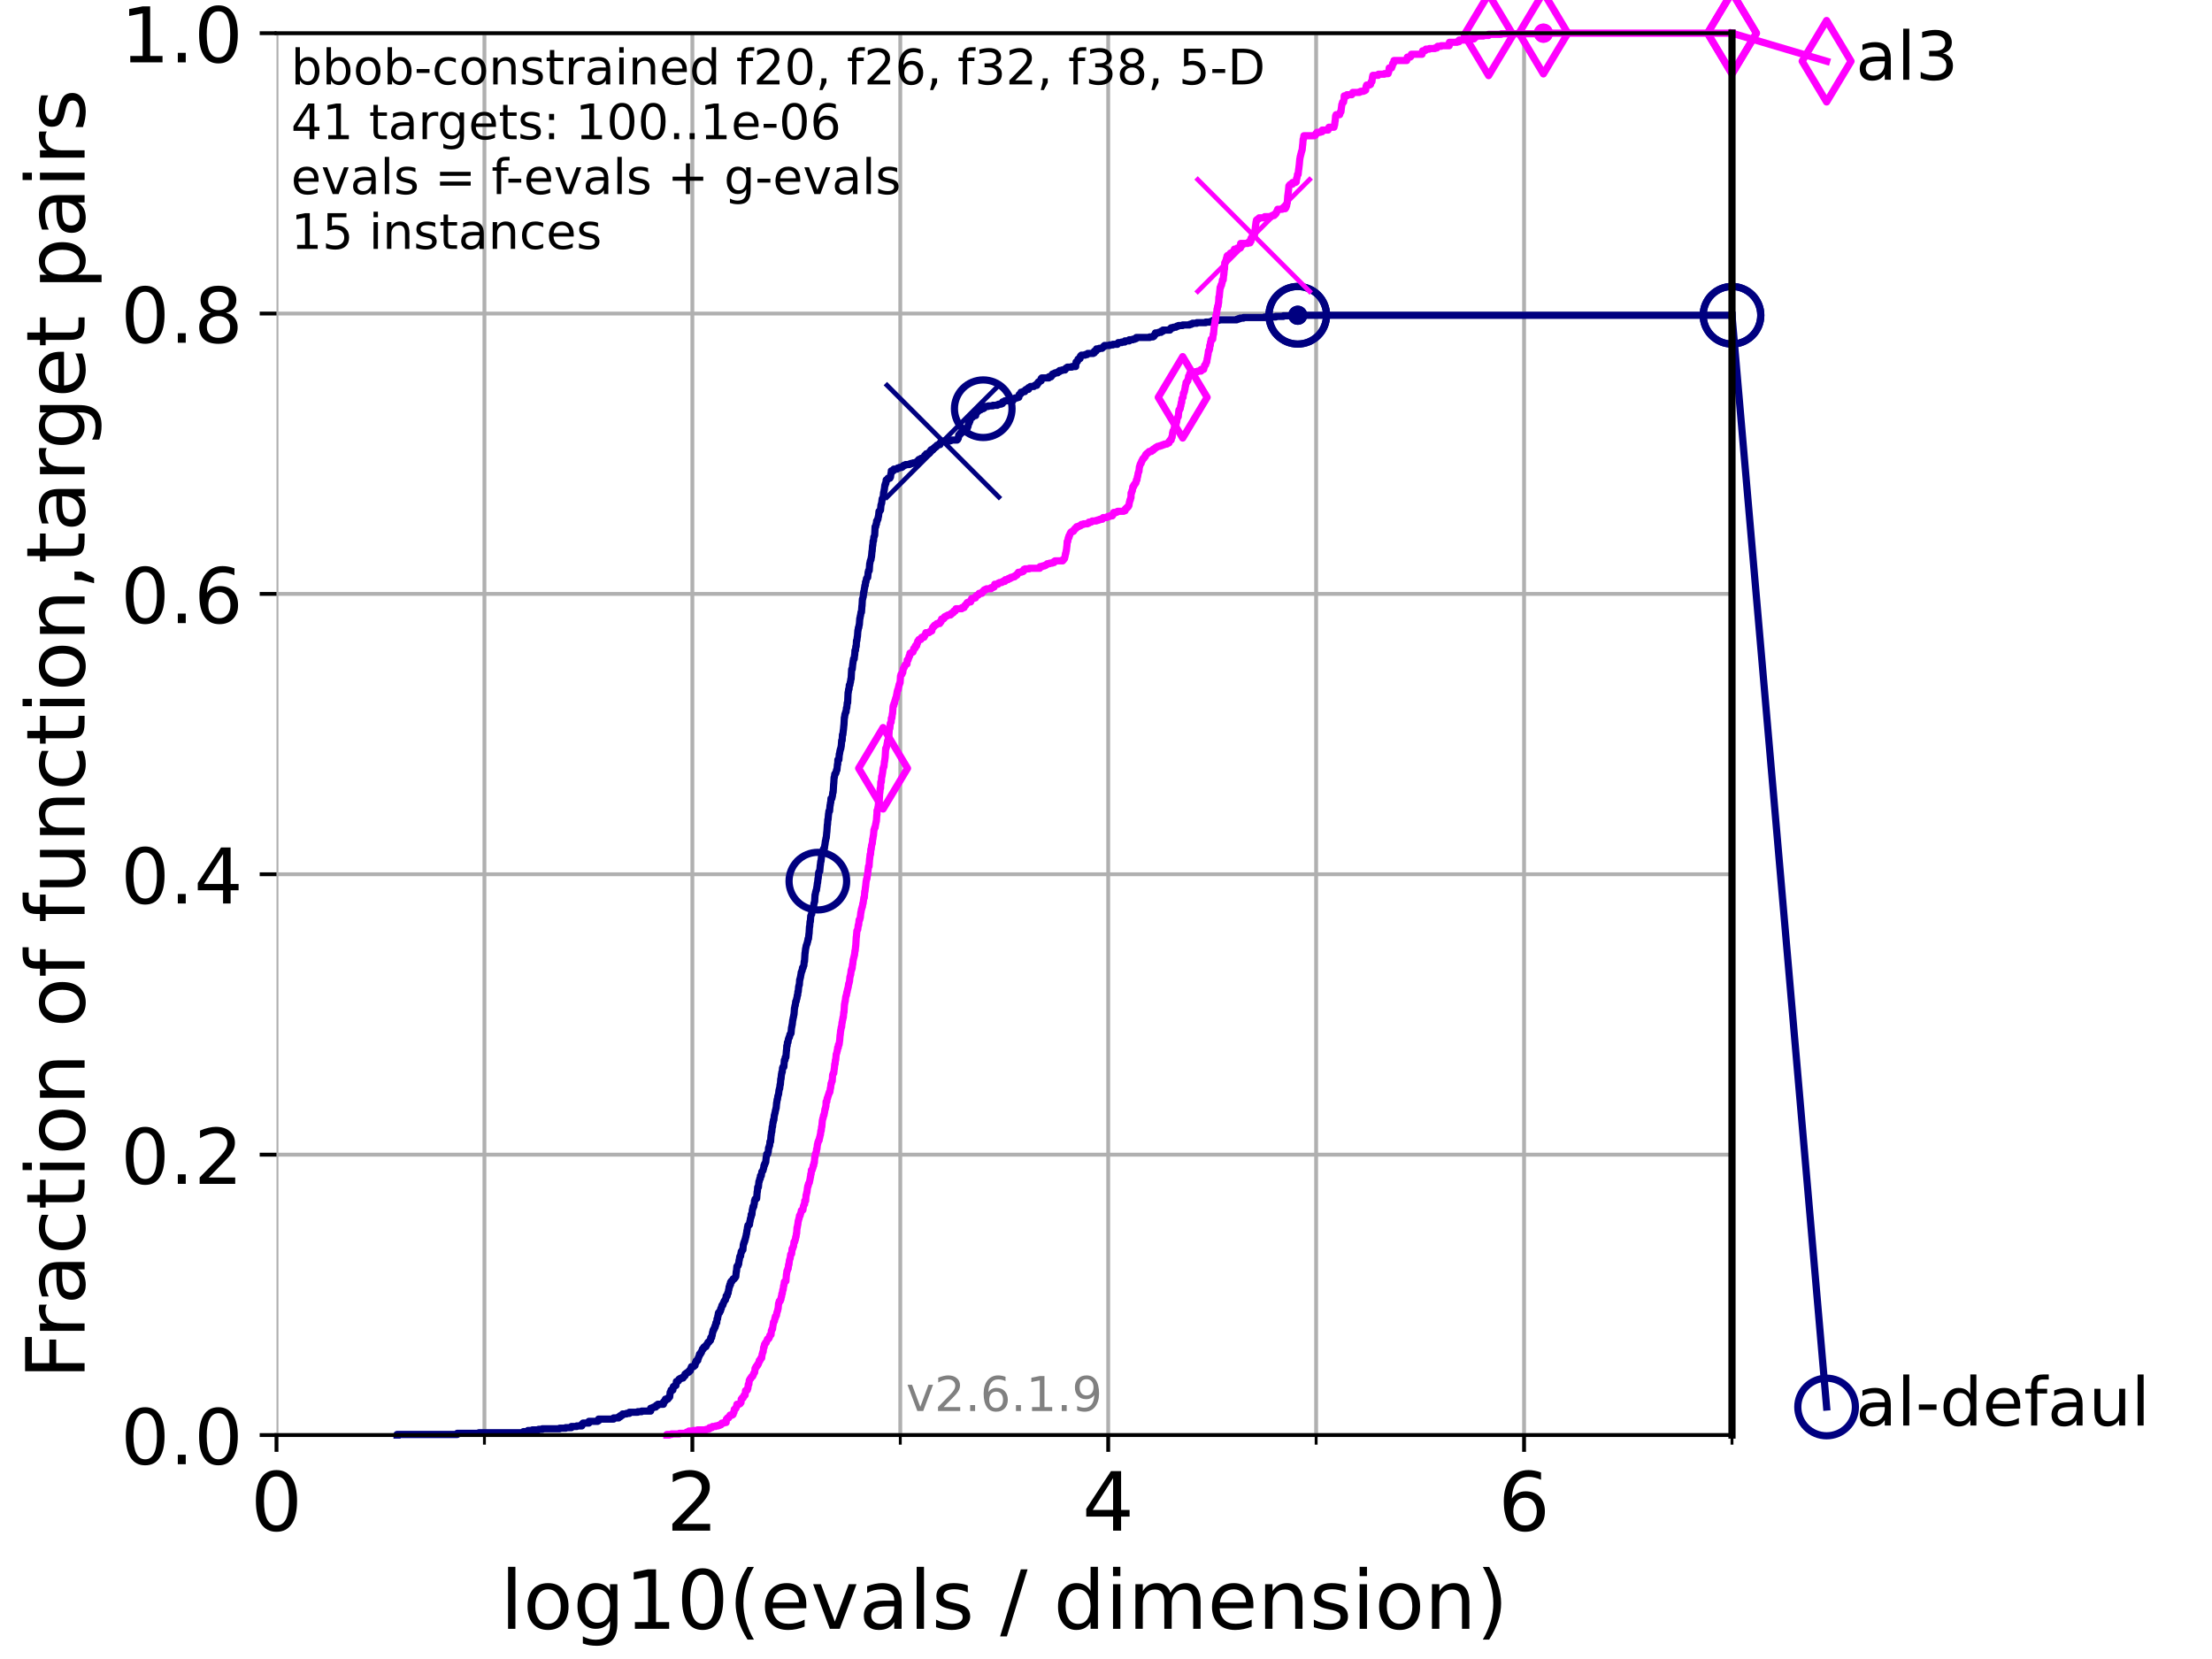 <?xml version="1.0" encoding="utf-8" standalone="no"?>
<!DOCTYPE svg PUBLIC "-//W3C//DTD SVG 1.1//EN"
  "http://www.w3.org/Graphics/SVG/1.1/DTD/svg11.dtd">
<!-- Created with matplotlib (https://matplotlib.org/) -->
<svg height="345.6pt" version="1.1" viewBox="0 0 460.8 345.6" width="460.8pt" xmlns="http://www.w3.org/2000/svg" xmlns:xlink="http://www.w3.org/1999/xlink">
 <defs>
  <style type="text/css">*{stroke-linecap:butt;stroke-linejoin:round;}</style>
 </defs>
 <g id="figure_1">
  <g id="patch_1">
   <path d="M 0 345.6 
L 460.8 345.6 
L 460.8 0 
L 0 0 
z
" style="fill:#ffffff;"/>
  </g>
  <g id="axes_1">
   <g id="patch_2">
    <path d="M 57.6 298.944 
L 360.806 298.944 
L 360.806 6.912 
L 57.6 6.912 
z
" style="fill:#ffffff;"/>
   </g>
   <g id="matplotlib.axis_1">
    <g id="xtick_1">
     <g id="line2d_1">
      <path clip-path="url(#p06ceec9662)" d="M 57.6 298.944 
L 57.6 6.912 
" style="fill:none;stroke:#b0b0b0;stroke-linecap:square;stroke-width:0.8;"/>
     </g>
     <g id="line2d_2">
      <defs>
       <path d="M 0 0 
L 0 3.5 
" id="m52512db6ad" style="stroke:#000000;stroke-width:0.8;"/>
      </defs>
      <g>
       <use style="stroke:#000000;stroke-width:0.8;" x="57.6" xlink:href="#m52512db6ad" y="298.944"/>
      </g>
     </g>
     <g id="text_1">
      <!-- 0 -->
      <g transform="translate(52.192 318.861)scale(0.17 -0.17)">
       <defs>
        <path d="M 31.781 66.406 
Q 24.172 66.406 20.328 58.906 
Q 16.5 51.422 16.5 36.375 
Q 16.5 21.391 20.328 13.891 
Q 24.172 6.391 31.781 6.391 
Q 39.453 6.391 43.281 13.891 
Q 47.125 21.391 47.125 36.375 
Q 47.125 51.422 43.281 58.906 
Q 39.453 66.406 31.781 66.406 
z
M 31.781 74.219 
Q 44.047 74.219 50.516 64.516 
Q 56.984 54.828 56.984 36.375 
Q 56.984 17.969 50.516 8.266 
Q 44.047 -1.422 31.781 -1.422 
Q 19.531 -1.422 13.062 8.266 
Q 6.594 17.969 6.594 36.375 
Q 6.594 54.828 13.062 64.516 
Q 19.531 74.219 31.781 74.219 
z
" id="DejaVuSans-48"/>
       </defs>
       <use xlink:href="#DejaVuSans-48"/>
      </g>
     </g>
    </g>
    <g id="xtick_2">
     <g id="line2d_3">
      <path clip-path="url(#p06ceec9662)" d="M 144.23 298.944 
L 144.23 6.912 
" style="fill:none;stroke:#b0b0b0;stroke-linecap:square;stroke-width:0.8;"/>
     </g>
     <g id="line2d_4">
      <g>
       <use style="stroke:#000000;stroke-width:0.8;" x="144.23" xlink:href="#m52512db6ad" y="298.944"/>
      </g>
     </g>
     <g id="text_2">
      <!-- 2 -->
      <g transform="translate(138.822 318.861)scale(0.17 -0.17)">
       <defs>
        <path d="M 19.188 8.297 
L 53.609 8.297 
L 53.609 0 
L 7.328 0 
L 7.328 8.297 
Q 12.938 14.109 22.625 23.891 
Q 32.328 33.688 34.812 36.531 
Q 39.547 41.844 41.422 45.531 
Q 43.312 49.219 43.312 52.781 
Q 43.312 58.594 39.234 62.25 
Q 35.156 65.922 28.609 65.922 
Q 23.969 65.922 18.812 64.312 
Q 13.672 62.703 7.812 59.422 
L 7.812 69.391 
Q 13.766 71.781 18.938 73 
Q 24.125 74.219 28.422 74.219 
Q 39.75 74.219 46.484 68.547 
Q 53.219 62.891 53.219 53.422 
Q 53.219 48.922 51.531 44.891 
Q 49.859 40.875 45.406 35.406 
Q 44.188 33.984 37.641 27.219 
Q 31.109 20.453 19.188 8.297 
z
" id="DejaVuSans-50"/>
       </defs>
       <use xlink:href="#DejaVuSans-50"/>
      </g>
     </g>
    </g>
    <g id="xtick_3">
     <g id="line2d_5">
      <path clip-path="url(#p06ceec9662)" d="M 230.861 298.944 
L 230.861 6.912 
" style="fill:none;stroke:#b0b0b0;stroke-linecap:square;stroke-width:0.8;"/>
     </g>
     <g id="line2d_6">
      <g>
       <use style="stroke:#000000;stroke-width:0.8;" x="230.861" xlink:href="#m52512db6ad" y="298.944"/>
      </g>
     </g>
     <g id="text_3">
      <!-- 4 -->
      <g transform="translate(225.453 318.861)scale(0.17 -0.17)">
       <defs>
        <path d="M 37.797 64.312 
L 12.891 25.391 
L 37.797 25.391 
z
M 35.203 72.906 
L 47.609 72.906 
L 47.609 25.391 
L 58.016 25.391 
L 58.016 17.188 
L 47.609 17.188 
L 47.609 0 
L 37.797 0 
L 37.797 17.188 
L 4.891 17.188 
L 4.891 26.703 
z
" id="DejaVuSans-52"/>
       </defs>
       <use xlink:href="#DejaVuSans-52"/>
      </g>
     </g>
    </g>
    <g id="xtick_4">
     <g id="line2d_7">
      <path clip-path="url(#p06ceec9662)" d="M 317.491 298.944 
L 317.491 6.912 
" style="fill:none;stroke:#b0b0b0;stroke-linecap:square;stroke-width:0.8;"/>
     </g>
     <g id="line2d_8">
      <g>
       <use style="stroke:#000000;stroke-width:0.8;" x="317.491" xlink:href="#m52512db6ad" y="298.944"/>
      </g>
     </g>
     <g id="text_4">
      <!-- 6 -->
      <g transform="translate(312.083 318.861)scale(0.17 -0.17)">
       <defs>
        <path d="M 33.016 40.375 
Q 26.375 40.375 22.484 35.828 
Q 18.609 31.297 18.609 23.391 
Q 18.609 15.531 22.484 10.953 
Q 26.375 6.391 33.016 6.391 
Q 39.656 6.391 43.531 10.953 
Q 47.406 15.531 47.406 23.391 
Q 47.406 31.297 43.531 35.828 
Q 39.656 40.375 33.016 40.375 
z
M 52.594 71.297 
L 52.594 62.312 
Q 48.875 64.062 45.094 64.984 
Q 41.312 65.922 37.594 65.922 
Q 27.828 65.922 22.672 59.328 
Q 17.531 52.734 16.797 39.406 
Q 19.672 43.656 24.016 45.922 
Q 28.375 48.188 33.594 48.188 
Q 44.578 48.188 50.953 41.516 
Q 57.328 34.859 57.328 23.391 
Q 57.328 12.156 50.688 5.359 
Q 44.047 -1.422 33.016 -1.422 
Q 20.359 -1.422 13.672 8.266 
Q 6.984 17.969 6.984 36.375 
Q 6.984 53.656 15.188 63.938 
Q 23.391 74.219 37.203 74.219 
Q 40.922 74.219 44.703 73.484 
Q 48.484 72.75 52.594 71.297 
z
" id="DejaVuSans-54"/>
       </defs>
       <use xlink:href="#DejaVuSans-54"/>
      </g>
     </g>
    </g>
    <g id="xtick_5">
     <g id="line2d_9">
      <path clip-path="url(#p06ceec9662)" d="M 100.915 298.944 
L 100.915 6.912 
" style="fill:none;stroke:#b0b0b0;stroke-linecap:square;stroke-width:0.8;"/>
     </g>
     <g id="line2d_10">
      <defs>
       <path d="M 0 0 
L 0 2 
" id="m35ef87aed5" style="stroke:#000000;stroke-width:0.6;"/>
      </defs>
      <g>
       <use style="stroke:#000000;stroke-width:0.6;" x="100.915" xlink:href="#m35ef87aed5" y="298.944"/>
      </g>
     </g>
    </g>
    <g id="xtick_6">
     <g id="line2d_11">
      <path clip-path="url(#p06ceec9662)" d="M 187.546 298.944 
L 187.546 6.912 
" style="fill:none;stroke:#b0b0b0;stroke-linecap:square;stroke-width:0.8;"/>
     </g>
     <g id="line2d_12">
      <g>
       <use style="stroke:#000000;stroke-width:0.6;" x="187.546" xlink:href="#m35ef87aed5" y="298.944"/>
      </g>
     </g>
    </g>
    <g id="xtick_7">
     <g id="line2d_13">
      <path clip-path="url(#p06ceec9662)" d="M 274.176 298.944 
L 274.176 6.912 
" style="fill:none;stroke:#b0b0b0;stroke-linecap:square;stroke-width:0.8;"/>
     </g>
     <g id="line2d_14">
      <g>
       <use style="stroke:#000000;stroke-width:0.6;" x="274.176" xlink:href="#m35ef87aed5" y="298.944"/>
      </g>
     </g>
    </g>
    <g id="xtick_8">
     <g id="line2d_15">
      <path clip-path="url(#p06ceec9662)" d="M 360.806 298.944 
L 360.806 6.912 
" style="fill:none;stroke:#b0b0b0;stroke-linecap:square;stroke-width:0.8;"/>
     </g>
     <g id="line2d_16">
      <g>
       <use style="stroke:#000000;stroke-width:0.6;" x="360.806" xlink:href="#m35ef87aed5" y="298.944"/>
      </g>
     </g>
    </g>
    <g id="text_5">
     <!-- log10(evals / dimension) -->
     <g transform="translate(104.239 339.314)scale(0.17 -0.17)">
      <defs>
       <path d="M 9.422 75.984 
L 18.406 75.984 
L 18.406 0 
L 9.422 0 
z
" id="DejaVuSans-108"/>
       <path d="M 30.609 48.391 
Q 23.391 48.391 19.188 42.75 
Q 14.984 37.109 14.984 27.297 
Q 14.984 17.484 19.156 11.844 
Q 23.344 6.203 30.609 6.203 
Q 37.797 6.203 41.984 11.859 
Q 46.188 17.531 46.188 27.297 
Q 46.188 37.016 41.984 42.703 
Q 37.797 48.391 30.609 48.391 
z
M 30.609 56 
Q 42.328 56 49.016 48.375 
Q 55.719 40.766 55.719 27.297 
Q 55.719 13.875 49.016 6.219 
Q 42.328 -1.422 30.609 -1.422 
Q 18.844 -1.422 12.172 6.219 
Q 5.516 13.875 5.516 27.297 
Q 5.516 40.766 12.172 48.375 
Q 18.844 56 30.609 56 
z
" id="DejaVuSans-111"/>
       <path d="M 45.406 27.984 
Q 45.406 37.75 41.375 43.109 
Q 37.359 48.484 30.078 48.484 
Q 22.859 48.484 18.828 43.109 
Q 14.797 37.75 14.797 27.984 
Q 14.797 18.266 18.828 12.891 
Q 22.859 7.516 30.078 7.516 
Q 37.359 7.516 41.375 12.891 
Q 45.406 18.266 45.406 27.984 
z
M 54.391 6.781 
Q 54.391 -7.172 48.188 -13.984 
Q 42 -20.797 29.203 -20.797 
Q 24.469 -20.797 20.266 -20.094 
Q 16.062 -19.391 12.109 -17.922 
L 12.109 -9.188 
Q 16.062 -11.328 19.922 -12.344 
Q 23.781 -13.375 27.781 -13.375 
Q 36.625 -13.375 41.016 -8.766 
Q 45.406 -4.156 45.406 5.172 
L 45.406 9.625 
Q 42.625 4.781 38.281 2.391 
Q 33.938 0 27.875 0 
Q 17.828 0 11.672 7.656 
Q 5.516 15.328 5.516 27.984 
Q 5.516 40.672 11.672 48.328 
Q 17.828 56 27.875 56 
Q 33.938 56 38.281 53.609 
Q 42.625 51.219 45.406 46.391 
L 45.406 54.688 
L 54.391 54.688 
z
" id="DejaVuSans-103"/>
       <path d="M 12.406 8.297 
L 28.516 8.297 
L 28.516 63.922 
L 10.984 60.406 
L 10.984 69.391 
L 28.422 72.906 
L 38.281 72.906 
L 38.281 8.297 
L 54.391 8.297 
L 54.391 0 
L 12.406 0 
z
" id="DejaVuSans-49"/>
       <path d="M 31 75.875 
Q 24.469 64.656 21.281 53.656 
Q 18.109 42.672 18.109 31.391 
Q 18.109 20.125 21.312 9.062 
Q 24.516 -2 31 -13.188 
L 23.188 -13.188 
Q 15.875 -1.703 12.234 9.375 
Q 8.594 20.453 8.594 31.391 
Q 8.594 42.281 12.203 53.312 
Q 15.828 64.359 23.188 75.875 
z
" id="DejaVuSans-40"/>
       <path d="M 56.203 29.594 
L 56.203 25.203 
L 14.891 25.203 
Q 15.484 15.922 20.484 11.062 
Q 25.484 6.203 34.422 6.203 
Q 39.594 6.203 44.453 7.469 
Q 49.312 8.734 54.109 11.281 
L 54.109 2.781 
Q 49.266 0.734 44.188 -0.344 
Q 39.109 -1.422 33.891 -1.422 
Q 20.797 -1.422 13.156 6.188 
Q 5.516 13.812 5.516 26.812 
Q 5.516 40.234 12.766 48.109 
Q 20.016 56 32.328 56 
Q 43.359 56 49.781 48.891 
Q 56.203 41.797 56.203 29.594 
z
M 47.219 32.234 
Q 47.125 39.594 43.094 43.984 
Q 39.062 48.391 32.422 48.391 
Q 24.906 48.391 20.391 44.141 
Q 15.875 39.891 15.188 32.172 
z
" id="DejaVuSans-101"/>
       <path d="M 2.984 54.688 
L 12.5 54.688 
L 29.594 8.797 
L 46.688 54.688 
L 56.203 54.688 
L 35.688 0 
L 23.484 0 
z
" id="DejaVuSans-118"/>
       <path d="M 34.281 27.484 
Q 23.391 27.484 19.188 25 
Q 14.984 22.516 14.984 16.5 
Q 14.984 11.719 18.141 8.906 
Q 21.297 6.109 26.703 6.109 
Q 34.188 6.109 38.703 11.406 
Q 43.219 16.703 43.219 25.484 
L 43.219 27.484 
z
M 52.203 31.203 
L 52.203 0 
L 43.219 0 
L 43.219 8.297 
Q 40.141 3.328 35.547 0.953 
Q 30.953 -1.422 24.312 -1.422 
Q 15.922 -1.422 10.953 3.297 
Q 6 8.016 6 15.922 
Q 6 25.141 12.172 29.828 
Q 18.359 34.516 30.609 34.516 
L 43.219 34.516 
L 43.219 35.406 
Q 43.219 41.609 39.141 45 
Q 35.062 48.391 27.688 48.391 
Q 23 48.391 18.547 47.266 
Q 14.109 46.141 10.016 43.891 
L 10.016 52.203 
Q 14.938 54.109 19.578 55.047 
Q 24.219 56 28.609 56 
Q 40.484 56 46.344 49.844 
Q 52.203 43.703 52.203 31.203 
z
" id="DejaVuSans-97"/>
       <path d="M 44.281 53.078 
L 44.281 44.578 
Q 40.484 46.531 36.375 47.5 
Q 32.281 48.484 27.875 48.484 
Q 21.188 48.484 17.844 46.438 
Q 14.5 44.391 14.5 40.281 
Q 14.5 37.156 16.891 35.375 
Q 19.281 33.594 26.516 31.984 
L 29.594 31.297 
Q 39.156 29.25 43.188 25.516 
Q 47.219 21.781 47.219 15.094 
Q 47.219 7.469 41.188 3.016 
Q 35.156 -1.422 24.609 -1.422 
Q 20.219 -1.422 15.453 -0.562 
Q 10.688 0.297 5.422 2 
L 5.422 11.281 
Q 10.406 8.688 15.234 7.391 
Q 20.062 6.109 24.812 6.109 
Q 31.156 6.109 34.562 8.281 
Q 37.984 10.453 37.984 14.406 
Q 37.984 18.062 35.516 20.016 
Q 33.062 21.969 24.703 23.781 
L 21.578 24.516 
Q 13.234 26.266 9.516 29.906 
Q 5.812 33.547 5.812 39.891 
Q 5.812 47.609 11.281 51.797 
Q 16.75 56 26.812 56 
Q 31.781 56 36.172 55.266 
Q 40.578 54.547 44.281 53.078 
z
" id="DejaVuSans-115"/>
       <path id="DejaVuSans-32"/>
       <path d="M 25.391 72.906 
L 33.688 72.906 
L 8.297 -9.281 
L 0 -9.281 
z
" id="DejaVuSans-47"/>
       <path d="M 45.406 46.391 
L 45.406 75.984 
L 54.391 75.984 
L 54.391 0 
L 45.406 0 
L 45.406 8.203 
Q 42.578 3.328 38.25 0.953 
Q 33.938 -1.422 27.875 -1.422 
Q 17.969 -1.422 11.734 6.484 
Q 5.516 14.406 5.516 27.297 
Q 5.516 40.188 11.734 48.094 
Q 17.969 56 27.875 56 
Q 33.938 56 38.25 53.625 
Q 42.578 51.266 45.406 46.391 
z
M 14.797 27.297 
Q 14.797 17.391 18.875 11.75 
Q 22.953 6.109 30.078 6.109 
Q 37.203 6.109 41.297 11.75 
Q 45.406 17.391 45.406 27.297 
Q 45.406 37.203 41.297 42.844 
Q 37.203 48.484 30.078 48.484 
Q 22.953 48.484 18.875 42.844 
Q 14.797 37.203 14.797 27.297 
z
" id="DejaVuSans-100"/>
       <path d="M 9.422 54.688 
L 18.406 54.688 
L 18.406 0 
L 9.422 0 
z
M 9.422 75.984 
L 18.406 75.984 
L 18.406 64.594 
L 9.422 64.594 
z
" id="DejaVuSans-105"/>
       <path d="M 52 44.188 
Q 55.375 50.25 60.062 53.125 
Q 64.75 56 71.094 56 
Q 79.641 56 84.281 50.016 
Q 88.922 44.047 88.922 33.016 
L 88.922 0 
L 79.891 0 
L 79.891 32.719 
Q 79.891 40.578 77.094 44.375 
Q 74.312 48.188 68.609 48.188 
Q 61.625 48.188 57.562 43.547 
Q 53.516 38.922 53.516 30.906 
L 53.516 0 
L 44.484 0 
L 44.484 32.719 
Q 44.484 40.625 41.703 44.406 
Q 38.922 48.188 33.109 48.188 
Q 26.219 48.188 22.156 43.531 
Q 18.109 38.875 18.109 30.906 
L 18.109 0 
L 9.078 0 
L 9.078 54.688 
L 18.109 54.688 
L 18.109 46.188 
Q 21.188 51.219 25.484 53.609 
Q 29.781 56 35.688 56 
Q 41.656 56 45.828 52.969 
Q 50 49.953 52 44.188 
z
" id="DejaVuSans-109"/>
       <path d="M 54.891 33.016 
L 54.891 0 
L 45.906 0 
L 45.906 32.719 
Q 45.906 40.484 42.875 44.328 
Q 39.844 48.188 33.797 48.188 
Q 26.516 48.188 22.312 43.547 
Q 18.109 38.922 18.109 30.906 
L 18.109 0 
L 9.078 0 
L 9.078 54.688 
L 18.109 54.688 
L 18.109 46.188 
Q 21.344 51.125 25.703 53.562 
Q 30.078 56 35.797 56 
Q 45.219 56 50.047 50.172 
Q 54.891 44.344 54.891 33.016 
z
" id="DejaVuSans-110"/>
       <path d="M 8.016 75.875 
L 15.828 75.875 
Q 23.141 64.359 26.781 53.312 
Q 30.422 42.281 30.422 31.391 
Q 30.422 20.453 26.781 9.375 
Q 23.141 -1.703 15.828 -13.188 
L 8.016 -13.188 
Q 14.5 -2 17.703 9.062 
Q 20.906 20.125 20.906 31.391 
Q 20.906 42.672 17.703 53.656 
Q 14.5 64.656 8.016 75.875 
z
" id="DejaVuSans-41"/>
      </defs>
      <use xlink:href="#DejaVuSans-108"/>
      <use x="27.783" xlink:href="#DejaVuSans-111"/>
      <use x="88.965" xlink:href="#DejaVuSans-103"/>
      <use x="152.441" xlink:href="#DejaVuSans-49"/>
      <use x="216.064" xlink:href="#DejaVuSans-48"/>
      <use x="279.688" xlink:href="#DejaVuSans-40"/>
      <use x="318.701" xlink:href="#DejaVuSans-101"/>
      <use x="380.225" xlink:href="#DejaVuSans-118"/>
      <use x="439.404" xlink:href="#DejaVuSans-97"/>
      <use x="500.684" xlink:href="#DejaVuSans-108"/>
      <use x="528.467" xlink:href="#DejaVuSans-115"/>
      <use x="580.566" xlink:href="#DejaVuSans-32"/>
      <use x="612.354" xlink:href="#DejaVuSans-47"/>
      <use x="646.045" xlink:href="#DejaVuSans-32"/>
      <use x="677.832" xlink:href="#DejaVuSans-100"/>
      <use x="741.309" xlink:href="#DejaVuSans-105"/>
      <use x="769.092" xlink:href="#DejaVuSans-109"/>
      <use x="866.504" xlink:href="#DejaVuSans-101"/>
      <use x="928.027" xlink:href="#DejaVuSans-110"/>
      <use x="991.406" xlink:href="#DejaVuSans-115"/>
      <use x="1043.506" xlink:href="#DejaVuSans-105"/>
      <use x="1071.289" xlink:href="#DejaVuSans-111"/>
      <use x="1132.471" xlink:href="#DejaVuSans-110"/>
      <use x="1195.85" xlink:href="#DejaVuSans-41"/>
     </g>
    </g>
   </g>
   <g id="matplotlib.axis_2">
    <g id="ytick_1">
     <g id="line2d_17">
      <path clip-path="url(#p06ceec9662)" d="M 57.6 298.944 
L 360.806 298.944 
" style="fill:none;stroke:#b0b0b0;stroke-linecap:square;stroke-width:0.8;"/>
     </g>
     <g id="line2d_18">
      <defs>
       <path d="M 0 0 
L -3.5 0 
" id="md8034c7a97" style="stroke:#000000;stroke-width:0.8;"/>
      </defs>
      <g>
       <use style="stroke:#000000;stroke-width:0.8;" x="57.6" xlink:href="#md8034c7a97" y="298.944"/>
      </g>
     </g>
     <g id="text_6">
      <!-- 0.0 -->
      <g transform="translate(25.155 305.023)scale(0.16 -0.16)">
       <defs>
        <path d="M 10.688 12.406 
L 21 12.406 
L 21 0 
L 10.688 0 
z
" id="DejaVuSans-46"/>
       </defs>
       <use xlink:href="#DejaVuSans-48"/>
       <use x="63.623" xlink:href="#DejaVuSans-46"/>
       <use x="95.41" xlink:href="#DejaVuSans-48"/>
      </g>
     </g>
    </g>
    <g id="ytick_2">
     <g id="line2d_19">
      <path clip-path="url(#p06ceec9662)" d="M 57.6 240.538 
L 360.806 240.538 
" style="fill:none;stroke:#b0b0b0;stroke-linecap:square;stroke-width:0.8;"/>
     </g>
     <g id="line2d_20">
      <g>
       <use style="stroke:#000000;stroke-width:0.8;" x="57.6" xlink:href="#md8034c7a97" y="240.538"/>
      </g>
     </g>
     <g id="text_7">
      <!-- 0.2 -->
      <g transform="translate(25.155 246.616)scale(0.16 -0.16)">
       <use xlink:href="#DejaVuSans-48"/>
       <use x="63.623" xlink:href="#DejaVuSans-46"/>
       <use x="95.41" xlink:href="#DejaVuSans-50"/>
      </g>
     </g>
    </g>
    <g id="ytick_3">
     <g id="line2d_21">
      <path clip-path="url(#p06ceec9662)" d="M 57.6 182.131 
L 360.806 182.131 
" style="fill:none;stroke:#b0b0b0;stroke-linecap:square;stroke-width:0.8;"/>
     </g>
     <g id="line2d_22">
      <g>
       <use style="stroke:#000000;stroke-width:0.8;" x="57.6" xlink:href="#md8034c7a97" y="182.131"/>
      </g>
     </g>
     <g id="text_8">
      <!-- 0.4 -->
      <g transform="translate(25.155 188.21)scale(0.16 -0.16)">
       <use xlink:href="#DejaVuSans-48"/>
       <use x="63.623" xlink:href="#DejaVuSans-46"/>
       <use x="95.41" xlink:href="#DejaVuSans-52"/>
      </g>
     </g>
    </g>
    <g id="ytick_4">
     <g id="line2d_23">
      <path clip-path="url(#p06ceec9662)" d="M 57.6 123.725 
L 360.806 123.725 
" style="fill:none;stroke:#b0b0b0;stroke-linecap:square;stroke-width:0.8;"/>
     </g>
     <g id="line2d_24">
      <g>
       <use style="stroke:#000000;stroke-width:0.8;" x="57.6" xlink:href="#md8034c7a97" y="123.725"/>
      </g>
     </g>
     <g id="text_9">
      <!-- 0.6 -->
      <g transform="translate(25.155 129.804)scale(0.16 -0.16)">
       <use xlink:href="#DejaVuSans-48"/>
       <use x="63.623" xlink:href="#DejaVuSans-46"/>
       <use x="95.41" xlink:href="#DejaVuSans-54"/>
      </g>
     </g>
    </g>
    <g id="ytick_5">
     <g id="line2d_25">
      <path clip-path="url(#p06ceec9662)" d="M 57.6 65.318 
L 360.806 65.318 
" style="fill:none;stroke:#b0b0b0;stroke-linecap:square;stroke-width:0.8;"/>
     </g>
     <g id="line2d_26">
      <g>
       <use style="stroke:#000000;stroke-width:0.8;" x="57.6" xlink:href="#md8034c7a97" y="65.318"/>
      </g>
     </g>
     <g id="text_10">
      <!-- 0.8 -->
      <g transform="translate(25.155 71.397)scale(0.16 -0.16)">
       <defs>
        <path d="M 31.781 34.625 
Q 24.75 34.625 20.719 30.859 
Q 16.703 27.094 16.703 20.516 
Q 16.703 13.922 20.719 10.156 
Q 24.75 6.391 31.781 6.391 
Q 38.812 6.391 42.859 10.172 
Q 46.922 13.969 46.922 20.516 
Q 46.922 27.094 42.891 30.859 
Q 38.875 34.625 31.781 34.625 
z
M 21.922 38.812 
Q 15.578 40.375 12.031 44.719 
Q 8.5 49.078 8.5 55.328 
Q 8.5 64.062 14.719 69.141 
Q 20.953 74.219 31.781 74.219 
Q 42.672 74.219 48.875 69.141 
Q 55.078 64.062 55.078 55.328 
Q 55.078 49.078 51.531 44.719 
Q 48 40.375 41.703 38.812 
Q 48.828 37.156 52.797 32.312 
Q 56.781 27.484 56.781 20.516 
Q 56.781 9.906 50.312 4.234 
Q 43.844 -1.422 31.781 -1.422 
Q 19.734 -1.422 13.25 4.234 
Q 6.781 9.906 6.781 20.516 
Q 6.781 27.484 10.781 32.312 
Q 14.797 37.156 21.922 38.812 
z
M 18.312 54.391 
Q 18.312 48.734 21.844 45.562 
Q 25.391 42.391 31.781 42.391 
Q 38.141 42.391 41.719 45.562 
Q 45.312 48.734 45.312 54.391 
Q 45.312 60.062 41.719 63.234 
Q 38.141 66.406 31.781 66.406 
Q 25.391 66.406 21.844 63.234 
Q 18.312 60.062 18.312 54.391 
z
" id="DejaVuSans-56"/>
       </defs>
       <use xlink:href="#DejaVuSans-48"/>
       <use x="63.623" xlink:href="#DejaVuSans-46"/>
       <use x="95.41" xlink:href="#DejaVuSans-56"/>
      </g>
     </g>
    </g>
    <g id="ytick_6">
     <g id="line2d_27">
      <path clip-path="url(#p06ceec9662)" d="M 57.6 6.912 
L 360.806 6.912 
" style="fill:none;stroke:#b0b0b0;stroke-linecap:square;stroke-width:0.8;"/>
     </g>
     <g id="line2d_28">
      <g>
       <use style="stroke:#000000;stroke-width:0.8;" x="57.6" xlink:href="#md8034c7a97" y="6.912"/>
      </g>
     </g>
     <g id="text_11">
      <!-- 1.0 -->
      <g transform="translate(25.155 12.991)scale(0.16 -0.16)">
       <use xlink:href="#DejaVuSans-49"/>
       <use x="63.623" xlink:href="#DejaVuSans-46"/>
       <use x="95.41" xlink:href="#DejaVuSans-48"/>
      </g>
     </g>
    </g>
    <g id="text_12">
     <!-- Fraction of function,target pairs -->
     <g transform="translate(17.62 287.313)rotate(-90)scale(0.17 -0.17)">
      <defs>
       <path d="M 9.812 72.906 
L 51.703 72.906 
L 51.703 64.594 
L 19.672 64.594 
L 19.672 43.109 
L 48.578 43.109 
L 48.578 34.812 
L 19.672 34.812 
L 19.672 0 
L 9.812 0 
z
" id="DejaVuSans-70"/>
       <path d="M 41.109 46.297 
Q 39.594 47.172 37.812 47.578 
Q 36.031 48 33.891 48 
Q 26.266 48 22.188 43.047 
Q 18.109 38.094 18.109 28.812 
L 18.109 0 
L 9.078 0 
L 9.078 54.688 
L 18.109 54.688 
L 18.109 46.188 
Q 20.953 51.172 25.484 53.578 
Q 30.031 56 36.531 56 
Q 37.453 56 38.578 55.875 
Q 39.703 55.766 41.062 55.516 
z
" id="DejaVuSans-114"/>
       <path d="M 48.781 52.594 
L 48.781 44.188 
Q 44.969 46.297 41.141 47.344 
Q 37.312 48.391 33.406 48.391 
Q 24.656 48.391 19.812 42.844 
Q 14.984 37.312 14.984 27.297 
Q 14.984 17.281 19.812 11.734 
Q 24.656 6.203 33.406 6.203 
Q 37.312 6.203 41.141 7.25 
Q 44.969 8.297 48.781 10.406 
L 48.781 2.094 
Q 45.016 0.344 40.984 -0.531 
Q 36.969 -1.422 32.422 -1.422 
Q 20.062 -1.422 12.781 6.344 
Q 5.516 14.109 5.516 27.297 
Q 5.516 40.672 12.859 48.328 
Q 20.219 56 33.016 56 
Q 37.156 56 41.109 55.141 
Q 45.062 54.297 48.781 52.594 
z
" id="DejaVuSans-99"/>
       <path d="M 18.312 70.219 
L 18.312 54.688 
L 36.812 54.688 
L 36.812 47.703 
L 18.312 47.703 
L 18.312 18.016 
Q 18.312 11.328 20.141 9.422 
Q 21.969 7.516 27.594 7.516 
L 36.812 7.516 
L 36.812 0 
L 27.594 0 
Q 17.188 0 13.234 3.875 
Q 9.281 7.766 9.281 18.016 
L 9.281 47.703 
L 2.688 47.703 
L 2.688 54.688 
L 9.281 54.688 
L 9.281 70.219 
z
" id="DejaVuSans-116"/>
       <path d="M 37.109 75.984 
L 37.109 68.5 
L 28.516 68.5 
Q 23.688 68.5 21.797 66.547 
Q 19.922 64.594 19.922 59.516 
L 19.922 54.688 
L 34.719 54.688 
L 34.719 47.703 
L 19.922 47.703 
L 19.922 0 
L 10.891 0 
L 10.891 47.703 
L 2.297 47.703 
L 2.297 54.688 
L 10.891 54.688 
L 10.891 58.5 
Q 10.891 67.625 15.141 71.797 
Q 19.391 75.984 28.609 75.984 
z
" id="DejaVuSans-102"/>
       <path d="M 8.5 21.578 
L 8.5 54.688 
L 17.484 54.688 
L 17.484 21.922 
Q 17.484 14.156 20.5 10.266 
Q 23.531 6.391 29.594 6.391 
Q 36.859 6.391 41.078 11.031 
Q 45.312 15.672 45.312 23.688 
L 45.312 54.688 
L 54.297 54.688 
L 54.297 0 
L 45.312 0 
L 45.312 8.406 
Q 42.047 3.422 37.719 1 
Q 33.406 -1.422 27.688 -1.422 
Q 18.266 -1.422 13.375 4.438 
Q 8.5 10.297 8.5 21.578 
z
M 31.109 56 
z
" id="DejaVuSans-117"/>
       <path d="M 11.719 12.406 
L 22.016 12.406 
L 22.016 4 
L 14.016 -11.625 
L 7.719 -11.625 
L 11.719 4 
z
" id="DejaVuSans-44"/>
       <path d="M 18.109 8.203 
L 18.109 -20.797 
L 9.078 -20.797 
L 9.078 54.688 
L 18.109 54.688 
L 18.109 46.391 
Q 20.953 51.266 25.266 53.625 
Q 29.594 56 35.594 56 
Q 45.562 56 51.781 48.094 
Q 58.016 40.188 58.016 27.297 
Q 58.016 14.406 51.781 6.484 
Q 45.562 -1.422 35.594 -1.422 
Q 29.594 -1.422 25.266 0.953 
Q 20.953 3.328 18.109 8.203 
z
M 48.688 27.297 
Q 48.688 37.203 44.609 42.844 
Q 40.531 48.484 33.406 48.484 
Q 26.266 48.484 22.188 42.844 
Q 18.109 37.203 18.109 27.297 
Q 18.109 17.391 22.188 11.75 
Q 26.266 6.109 33.406 6.109 
Q 40.531 6.109 44.609 11.75 
Q 48.688 17.391 48.688 27.297 
z
" id="DejaVuSans-112"/>
      </defs>
      <use xlink:href="#DejaVuSans-70"/>
      <use x="50.27" xlink:href="#DejaVuSans-114"/>
      <use x="91.383" xlink:href="#DejaVuSans-97"/>
      <use x="152.662" xlink:href="#DejaVuSans-99"/>
      <use x="207.643" xlink:href="#DejaVuSans-116"/>
      <use x="246.852" xlink:href="#DejaVuSans-105"/>
      <use x="274.635" xlink:href="#DejaVuSans-111"/>
      <use x="335.816" xlink:href="#DejaVuSans-110"/>
      <use x="399.195" xlink:href="#DejaVuSans-32"/>
      <use x="430.982" xlink:href="#DejaVuSans-111"/>
      <use x="492.164" xlink:href="#DejaVuSans-102"/>
      <use x="527.369" xlink:href="#DejaVuSans-32"/>
      <use x="559.156" xlink:href="#DejaVuSans-102"/>
      <use x="594.361" xlink:href="#DejaVuSans-117"/>
      <use x="657.74" xlink:href="#DejaVuSans-110"/>
      <use x="721.119" xlink:href="#DejaVuSans-99"/>
      <use x="776.1" xlink:href="#DejaVuSans-116"/>
      <use x="815.309" xlink:href="#DejaVuSans-105"/>
      <use x="843.092" xlink:href="#DejaVuSans-111"/>
      <use x="904.273" xlink:href="#DejaVuSans-110"/>
      <use x="967.652" xlink:href="#DejaVuSans-44"/>
      <use x="999.439" xlink:href="#DejaVuSans-116"/>
      <use x="1038.648" xlink:href="#DejaVuSans-97"/>
      <use x="1099.928" xlink:href="#DejaVuSans-114"/>
      <use x="1139.291" xlink:href="#DejaVuSans-103"/>
      <use x="1202.768" xlink:href="#DejaVuSans-101"/>
      <use x="1264.291" xlink:href="#DejaVuSans-116"/>
      <use x="1303.5" xlink:href="#DejaVuSans-32"/>
      <use x="1335.287" xlink:href="#DejaVuSans-112"/>
      <use x="1398.764" xlink:href="#DejaVuSans-97"/>
      <use x="1460.043" xlink:href="#DejaVuSans-105"/>
      <use x="1487.826" xlink:href="#DejaVuSans-114"/>
      <use x="1528.939" xlink:href="#DejaVuSans-115"/>
     </g>
    </g>
   </g>
   <g id="line2d_29">
    <defs>
     <path d="M 0 1.5 
C 0.398 1.5 0.779 1.342 1.061 1.061 
C 1.342 0.779 1.5 0.398 1.5 0 
C 1.5 -0.398 1.342 -0.779 1.061 -1.061 
C 0.779 -1.342 0.398 -1.5 0 -1.5 
C -0.398 -1.5 -0.779 -1.342 -1.061 -1.061 
C -1.342 -0.779 -1.5 -0.398 -1.5 0 
C -1.5 0.398 -1.342 0.779 -1.061 1.061 
C -0.779 1.342 -0.398 1.5 0 1.5 
z
" id="m522aa69025" style="stroke:#000080;"/>
    </defs>
    <g>
     <use style="fill:#000080;stroke:#000080;" x="270.347" xlink:href="#m522aa69025" y="65.675"/>
     <use style="fill:#000080;stroke:#000080;" x="270.347" xlink:href="#m522aa69025" y="65.675"/>
    </g>
   </g>
   <g id="line2d_30">
    <path d="M 82.713 298.944 
L 82.713 298.825 
L 95.251 298.825 
L 95.251 298.588 
L 99.751 298.588 
L 99.751 298.469 
L 109.038 298.469 
L 109.038 298.232 
L 109.99 298.232 
L 109.99 297.994 
L 110.897 297.994 
L 110.897 297.876 
L 112.18 297.876 
L 112.18 297.757 
L 112.989 297.757 
L 112.989 297.638 
L 116.584 297.638 
L 116.584 297.519 
L 117.849 297.519 
L 117.849 297.401 
L 119.034 297.401 
L 119.034 297.163 
L 120.149 297.163 
L 120.149 297.045 
L 121.202 297.045 
L 121.202 296.688 
L 121.456 296.688 
L 121.456 296.451 
L 122.678 296.451 
L 122.678 296.095 
L 124.482 296.095 
L 124.482 295.976 
L 124.695 295.976 
L 124.695 295.62 
L 127.822 295.62 
L 127.822 295.383 
L 128.872 295.383 
L 128.872 295.145 
L 129.209 295.145 
L 129.209 294.908 
L 129.541 294.908 
L 129.541 294.789 
L 129.704 294.789 
L 129.704 294.552 
L 130.502 294.552 
L 130.502 294.433 
L 131.116 294.433 
L 131.116 294.196 
L 132.847 294.196 
L 132.847 294.077 
L 133.656 294.077 
L 133.656 293.958 
L 135.539 293.958 
L 135.539 293.365 
L 135.894 293.365 
L 135.894 293.246 
L 136.127 293.246 
L 136.127 293.127 
L 136.584 293.127 
L 136.584 293.008 
L 136.697 293.008 
L 136.697 292.771 
L 137.031 292.771 
L 137.031 292.534 
L 138.207 292.534 
L 138.207 292.059 
L 138.413 292.059 
L 138.413 291.821 
L 138.617 291.821 
L 138.617 291.465 
L 139.117 291.465 
L 139.117 291.228 
L 139.314 291.228 
L 139.411 290.99 
L 139.508 290.99 
L 139.605 290.041 
L 139.701 290.041 
L 139.796 289.566 
L 140.173 289.566 
L 140.266 288.853 
L 140.451 288.853 
L 140.451 288.735 
L 140.634 288.735 
L 140.634 288.616 
L 140.816 288.616 
L 140.906 287.785 
L 141.173 287.785 
L 141.173 287.666 
L 141.349 287.666 
L 141.437 287.31 
L 141.611 287.31 
L 141.611 287.191 
L 141.868 287.191 
L 141.868 287.073 
L 142.29 287.073 
L 142.29 286.835 
L 142.456 286.835 
L 142.539 286.598 
L 142.703 286.598 
L 142.703 286.242 
L 142.865 286.242 
L 142.865 286.123 
L 143.026 286.123 
L 143.026 286.004 
L 143.186 286.004 
L 143.186 285.886 
L 143.423 285.886 
L 143.423 285.767 
L 143.58 285.767 
L 143.58 285.53 
L 143.812 285.53 
L 143.889 285.055 
L 143.965 285.055 
L 144.041 284.699 
L 144.492 284.699 
L 144.492 284.58 
L 144.64 284.58 
L 144.64 284.461 
L 144.786 284.461 
L 144.859 283.868 
L 145.004 283.868 
L 145.004 283.511 
L 145.148 283.511 
L 145.148 283.393 
L 145.362 283.393 
L 145.433 282.918 
L 145.503 282.918 
L 145.573 282.562 
L 145.643 282.562 
L 145.713 282.087 
L 145.92 282.087 
L 145.989 281.731 
L 146.126 281.731 
L 146.194 281.375 
L 146.261 281.375 
L 146.329 281.018 
L 146.53 281.018 
L 146.596 280.662 
L 146.728 280.662 
L 146.728 280.544 
L 147.055 280.544 
L 147.119 280.187 
L 147.248 280.187 
L 147.312 279.95 
L 147.376 279.95 
L 147.439 279.713 
L 147.503 279.713 
L 147.503 279.594 
L 147.691 279.594 
L 147.754 279.356 
L 147.878 279.356 
L 147.878 279.238 
L 148.002 279.238 
L 148.063 278.644 
L 148.247 278.644 
L 148.307 278.169 
L 148.368 278.169 
L 148.428 277.576 
L 148.488 277.576 
L 148.548 277.101 
L 148.667 277.101 
L 148.667 276.864 
L 148.786 276.864 
L 148.845 276.507 
L 148.962 276.507 
L 148.962 276.151 
L 149.079 276.151 
L 149.137 275.558 
L 149.31 275.558 
L 149.367 274.727 
L 149.482 274.727 
L 149.538 274.133 
L 149.595 274.133 
L 149.652 273.54 
L 149.708 273.54 
L 149.708 273.421 
L 149.931 273.421 
L 149.987 273.065 
L 150.097 273.065 
L 150.152 272.59 
L 150.262 272.59 
L 150.371 271.996 
L 150.425 271.996 
L 150.425 271.878 
L 150.587 271.878 
L 150.694 271.403 
L 150.747 271.403 
L 150.853 271.047 
L 150.906 271.047 
L 151.011 270.809 
L 151.116 270.809 
L 151.22 270.334 
L 151.272 270.334 
L 151.272 269.978 
L 151.478 269.978 
L 151.58 269.385 
L 151.681 269.385 
L 151.782 268.672 
L 151.833 268.672 
L 151.883 268.079 
L 151.983 268.079 
L 152.033 267.604 
L 152.181 267.604 
L 152.181 267.129 
L 152.328 267.129 
L 152.328 266.892 
L 152.523 266.892 
L 152.571 266.654 
L 152.668 266.654 
L 152.716 266.417 
L 152.954 266.417 
L 153.048 266.179 
L 153.142 266.179 
L 153.236 265.942 
L 153.282 265.942 
L 153.375 264.874 
L 153.421 264.874 
L 153.513 263.805 
L 153.605 263.805 
L 153.605 263.686 
L 153.742 263.686 
L 153.787 263.33 
L 153.877 263.33 
L 153.967 262.499 
L 154.012 262.499 
L 154.101 261.787 
L 154.146 261.787 
L 154.146 261.668 
L 154.279 261.668 
L 154.367 260.956 
L 154.41 260.956 
L 154.41 260.719 
L 154.541 260.719 
L 154.628 260.363 
L 154.758 260.363 
L 154.843 259.294 
L 154.886 259.294 
L 154.929 258.938 
L 155.014 258.938 
L 155.056 258.582 
L 155.141 258.582 
L 155.225 258.107 
L 155.267 258.107 
L 155.35 257.632 
L 155.392 257.632 
L 155.475 257.039 
L 155.516 257.039 
L 155.599 256.326 
L 155.64 256.326 
L 155.721 255.614 
L 155.762 255.614 
L 155.803 255.258 
L 156.005 255.258 
L 156.005 255.139 
L 156.126 255.139 
L 156.205 254.427 
L 156.245 254.427 
L 156.324 253.833 
L 156.364 253.833 
L 156.443 253.477 
L 156.482 253.477 
L 156.482 253.002 
L 156.638 253.002 
L 156.716 252.053 
L 156.755 252.053 
L 156.793 251.697 
L 156.87 251.697 
L 156.87 251.34 
L 157.023 251.34 
L 157.1 250.747 
L 157.137 250.747 
L 157.175 250.153 
L 157.251 250.153 
L 157.288 249.797 
L 157.438 249.797 
L 157.438 249.678 
L 157.624 249.678 
L 157.734 248.254 
L 157.771 248.254 
L 157.844 247.304 
L 157.989 247.304 
L 158.098 246.117 
L 158.169 246.117 
L 158.277 245.524 
L 158.383 245.524 
L 158.419 244.93 
L 158.595 244.93 
L 158.7 244.099 
L 158.77 244.099 
L 158.873 243.862 
L 158.942 243.862 
L 159.045 243.387 
L 159.08 243.387 
L 159.148 242.793 
L 159.25 242.793 
L 159.284 242.437 
L 159.385 242.437 
L 159.485 242.081 
L 159.519 242.081 
L 159.619 241.012 
L 159.652 241.012 
L 159.718 240.419 
L 159.915 240.419 
L 160.013 239.944 
L 160.045 239.944 
L 160.11 239.113 
L 160.175 239.113 
L 160.271 238.638 
L 160.335 238.638 
L 160.399 237.807 
L 160.526 237.807 
L 160.621 236.501 
L 160.652 236.501 
L 160.715 235.789 
L 160.778 235.789 
L 160.871 234.721 
L 160.933 234.721 
L 161.026 233.771 
L 161.087 233.771 
L 161.118 233.296 
L 161.21 233.296 
L 161.301 232.346 
L 161.331 232.346 
L 161.422 231.872 
L 161.452 231.872 
L 161.542 231.278 
L 161.572 231.278 
L 161.662 230.803 
L 161.692 230.803 
L 161.781 229.735 
L 161.81 229.735 
L 161.899 229.023 
L 161.957 229.023 
L 162.045 228.31 
L 162.074 228.31 
L 162.162 227.954 
L 162.191 227.954 
L 162.277 227.123 
L 162.306 227.123 
L 162.364 226.767 
L 162.421 226.767 
L 162.507 225.936 
L 162.563 225.936 
L 162.648 224.749 
L 162.705 224.749 
L 162.789 223.799 
L 162.817 223.799 
L 162.873 223.324 
L 162.957 223.324 
L 163.012 222.493 
L 163.095 222.493 
L 163.095 222.256 
L 163.288 222.256 
L 163.397 220.831 
L 163.532 220.831 
L 163.586 220.238 
L 163.72 220.238 
L 163.826 218.813 
L 163.853 218.813 
L 163.906 217.864 
L 163.985 217.864 
L 164.037 217.151 
L 164.142 217.151 
L 164.246 216.439 
L 164.272 216.439 
L 164.376 216.083 
L 164.453 216.083 
L 164.555 215.489 
L 164.657 215.489 
L 164.708 215.252 
L 164.784 215.252 
L 164.884 214.065 
L 164.91 214.065 
L 165.01 213.471 
L 165.034 213.471 
L 165.134 212.522 
L 165.159 212.522 
L 165.257 211.928 
L 165.282 211.928 
L 165.38 211.334 
L 165.404 211.334 
L 165.502 210.029 
L 165.526 210.029 
L 165.623 209.435 
L 165.671 209.435 
L 165.767 208.604 
L 165.863 208.604 
L 165.958 208.01 
L 166.005 208.01 
L 166.099 207.298 
L 166.17 207.298 
L 166.217 206.586 
L 166.287 206.586 
L 166.38 205.518 
L 166.403 205.518 
L 166.472 205.161 
L 166.518 205.161 
L 166.587 204.093 
L 166.633 204.093 
L 166.724 203.618 
L 166.747 203.618 
L 166.838 203.025 
L 166.86 203.025 
L 166.905 202.55 
L 166.973 202.55 
L 167.04 202.194 
L 167.107 202.194 
L 167.174 201.6 
L 167.307 201.6 
L 167.417 201.125 
L 167.461 201.125 
L 167.526 200.294 
L 167.591 200.294 
L 167.7 198.513 
L 167.721 198.513 
L 167.829 197.564 
L 167.85 197.564 
L 167.957 196.97 
L 167.979 196.97 
L 168.085 196.614 
L 168.127 196.614 
L 168.211 196.139 
L 168.253 196.139 
L 168.337 195.546 
L 168.421 195.546 
L 168.524 194.477 
L 168.545 194.477 
L 168.627 193.053 
L 168.669 193.053 
L 168.75 191.984 
L 168.812 191.984 
L 168.893 190.797 
L 168.933 190.797 
L 169.034 190.441 
L 169.095 190.441 
L 169.155 189.491 
L 169.215 189.491 
L 169.294 189.017 
L 169.472 189.017 
L 169.57 188.186 
L 169.59 188.186 
L 169.687 187.829 
L 169.707 187.829 
L 169.784 186.405 
L 169.823 186.405 
L 169.919 185.811 
L 169.938 185.811 
L 170.015 185.455 
L 170.072 185.455 
L 170.167 184.743 
L 170.186 184.743 
L 170.281 183.912 
L 170.318 183.912 
L 170.412 182.962 
L 170.449 182.962 
L 170.542 181.775 
L 170.598 181.775 
L 170.635 181.538 
L 170.764 181.538 
L 170.874 180.232 
L 170.892 180.232 
L 170.983 179.401 
L 171.038 179.401 
L 171.146 178.332 
L 171.164 178.332 
L 171.182 177.858 
L 171.289 177.858 
L 171.325 177.62 
L 171.414 177.62 
L 171.52 176.908 
L 171.573 176.908 
L 171.573 176.789 
L 171.73 176.789 
L 171.835 175.958 
L 171.852 175.958 
L 171.956 175.127 
L 171.99 175.127 
L 172.076 174.534 
L 172.127 174.534 
L 172.23 173.346 
L 172.246 173.346 
L 172.348 171.803 
L 172.382 171.803 
L 172.449 170.735 
L 172.499 170.735 
L 172.6 169.548 
L 172.616 169.548 
L 172.683 168.954 
L 172.815 168.954 
L 172.913 167.767 
L 172.946 167.767 
L 173.011 167.173 
L 173.06 167.173 
L 173.109 166.342 
L 173.286 166.342 
L 173.382 165.868 
L 173.398 165.868 
L 173.494 165.037 
L 173.557 165.037 
L 173.668 163.256 
L 173.684 163.256 
L 173.762 161.95 
L 173.809 161.95 
L 173.902 161.238 
L 174.026 161.238 
L 174.057 161 
L 174.149 161 
L 174.256 160.407 
L 174.348 160.407 
L 174.454 159.22 
L 174.514 159.22 
L 174.544 158.27 
L 174.753 158.27 
L 174.842 157.083 
L 174.886 157.083 
L 174.989 156.371 
L 175.019 156.371 
L 175.077 156.015 
L 175.135 156.015 
L 175.237 155.421 
L 175.251 155.421 
L 175.338 154.234 
L 175.439 154.234 
L 175.496 153.047 
L 175.581 153.047 
L 175.68 152.097 
L 175.695 152.097 
L 175.793 151.029 
L 175.807 151.029 
L 175.891 149.485 
L 175.933 149.485 
L 176.017 148.773 
L 176.072 148.773 
L 176.169 148.298 
L 176.251 148.298 
L 176.334 147.467 
L 176.402 147.467 
L 176.497 146.399 
L 176.578 146.399 
L 176.672 144.262 
L 176.712 144.262 
L 176.792 143.55 
L 176.872 143.55 
L 176.925 142.719 
L 177.044 142.719 
L 177.122 142.125 
L 177.162 142.125 
L 177.253 141.413 
L 177.305 141.413 
L 177.408 139.514 
L 177.421 139.514 
L 177.421 139.395 
L 177.537 139.395 
L 177.639 138.326 
L 177.652 138.326 
L 177.741 137.614 
L 177.779 137.614 
L 177.804 137.258 
L 177.942 137.258 
L 178.03 136.427 
L 178.055 136.427 
L 178.105 135.477 
L 178.216 135.477 
L 178.29 134.646 
L 178.364 134.646 
L 178.425 133.459 
L 178.498 133.459 
L 178.595 132.628 
L 178.62 132.628 
L 178.716 131.322 
L 178.752 131.322 
L 178.824 130.729 
L 178.896 130.729 
L 178.979 130.135 
L 179.015 130.135 
L 179.109 128.829 
L 179.144 128.829 
L 179.238 128.236 
L 179.262 128.236 
L 179.367 127.524 
L 179.459 127.524 
L 179.552 126.218 
L 179.575 126.218 
L 179.655 124.793 
L 179.701 124.793 
L 179.792 124.318 
L 179.826 124.318 
L 179.928 123.25 
L 179.995 123.25 
L 180.074 122.538 
L 180.107 122.538 
L 180.174 121.944 
L 180.263 121.944 
L 180.307 121.232 
L 180.396 121.232 
L 180.505 120.52 
L 180.593 120.52 
L 180.647 120.282 
L 180.755 120.282 
L 180.852 119.214 
L 180.906 119.214 
L 180.938 118.858 
L 181.076 118.858 
L 181.172 117.433 
L 181.193 117.433 
L 181.298 116.839 
L 181.308 116.839 
L 181.382 116.602 
L 181.434 116.602 
L 181.517 116.009 
L 181.548 116.009 
L 181.651 114.821 
L 181.682 114.821 
L 181.774 113.634 
L 181.815 113.634 
L 181.886 112.685 
L 181.968 112.685 
L 182.038 111.854 
L 182.089 111.854 
L 182.199 111.497 
L 182.209 111.497 
L 182.299 109.717 
L 182.428 109.717 
L 182.516 109.123 
L 182.595 109.123 
L 182.614 108.53 
L 182.741 108.53 
L 182.799 108.174 
L 182.886 108.174 
L 182.973 107.58 
L 183.011 107.58 
L 183.116 106.512 
L 183.277 106.512 
L 183.343 106.274 
L 183.428 106.274 
L 183.521 105.206 
L 183.54 105.206 
L 183.633 104.85 
L 183.66 104.85 
L 183.771 103.9 
L 183.845 103.9 
L 183.845 103.781 
L 183.963 103.781 
L 184.072 102.594 
L 184.108 102.594 
L 184.198 102 
L 184.225 102 
L 184.333 101.051 
L 184.413 101.051 
L 184.448 100.695 
L 184.546 100.695 
L 184.607 99.982 
L 184.826 99.982 
L 184.896 99.745 
L 184.973 99.745 
L 184.973 99.626 
L 185.375 99.626 
L 185.45 99.389 
L 185.501 99.389 
L 185.61 98.558 
L 185.668 98.558 
L 185.676 98.083 
L 186.103 98.083 
L 186.201 97.727 
L 186.86 97.727 
L 186.86 97.608 
L 187.015 97.608 
L 187.015 97.489 
L 187.353 97.489 
L 187.353 97.371 
L 187.863 97.371 
L 187.863 97.252 
L 188.047 97.252 
L 188.149 97.015 
L 188.345 97.015 
L 188.345 96.896 
L 188.659 96.896 
L 188.659 96.777 
L 189.437 96.777 
L 189.437 96.658 
L 189.775 96.658 
L 189.775 96.54 
L 190.224 96.54 
L 190.224 96.421 
L 190.732 96.421 
L 190.732 96.302 
L 190.935 96.302 
L 190.935 96.184 
L 191.265 96.184 
L 191.302 95.827 
L 191.418 95.827 
L 191.418 95.709 
L 191.71 95.709 
L 191.71 95.59 
L 191.884 95.59 
L 191.884 95.471 
L 192.286 95.471 
L 192.391 95.234 
L 192.49 95.234 
L 192.576 94.996 
L 192.628 94.996 
L 192.628 94.878 
L 192.822 94.878 
L 192.879 94.64 
L 192.975 94.64 
L 192.975 94.522 
L 193.432 94.522 
L 193.432 94.403 
L 193.624 94.403 
L 193.689 94.047 
L 193.781 94.047 
L 193.781 93.928 
L 193.91 93.928 
L 193.958 93.691 
L 194.355 93.691 
L 194.397 93.453 
L 194.517 93.453 
L 194.517 93.334 
L 194.708 93.334 
L 194.785 93.097 
L 195.03 93.097 
L 195.11 92.86 
L 195.191 92.86 
L 195.191 92.741 
L 195.444 92.741 
L 195.444 92.622 
L 195.821 92.622 
L 195.821 92.266 
L 195.957 92.266 
L 195.957 92.147 
L 196.167 92.147 
L 196.243 91.91 
L 197.752 91.91 
L 197.752 91.791 
L 198.116 91.791 
L 198.116 91.673 
L 199.373 91.673 
L 199.373 91.554 
L 199.501 91.554 
L 199.552 91.316 
L 199.628 91.316 
L 199.719 90.604 
L 199.942 90.604 
L 200.012 90.248 
L 200.281 90.248 
L 200.297 90.011 
L 200.407 90.011 
L 200.475 89.773 
L 200.562 89.773 
L 200.649 89.536 
L 200.92 89.536 
L 200.92 89.417 
L 201.101 89.417 
L 201.101 89.298 
L 201.377 89.298 
L 201.377 89.18 
L 201.517 89.18 
L 201.628 88.823 
L 201.66 88.823 
L 201.762 88.111 
L 201.907 88.111 
L 201.945 87.755 
L 202.05 87.755 
L 202.106 87.28 
L 202.216 87.28 
L 202.216 87.043 
L 202.333 87.043 
L 202.333 86.924 
L 202.599 86.924 
L 202.696 86.687 
L 202.864 86.687 
L 202.864 86.568 
L 203.25 86.568 
L 203.322 86.093 
L 203.412 86.093 
L 203.471 85.856 
L 203.596 85.856 
L 203.596 85.737 
L 203.743 85.737 
L 203.752 85.499 
L 203.958 85.499 
L 203.958 85.381 
L 204.301 85.381 
L 204.369 85.143 
L 204.828 85.143 
L 204.828 85.025 
L 205.031 85.025 
L 205.031 84.668 
L 205.859 84.668 
L 205.859 84.55 
L 206.836 84.55 
L 206.836 84.431 
L 207.753 84.431 
L 207.753 84.312 
L 208.031 84.312 
L 208.031 84.194 
L 208.538 84.194 
L 208.538 84.075 
L 208.822 84.075 
L 208.861 83.719 
L 209.168 83.719 
L 209.168 83.6 
L 209.339 83.6 
L 209.339 83.481 
L 210.999 83.481 
L 211.027 83.244 
L 211.137 83.244 
L 211.186 83.007 
L 211.511 83.007 
L 211.511 82.888 
L 211.902 82.888 
L 211.902 82.769 
L 212.242 82.769 
L 212.324 82.176 
L 212.521 82.176 
L 212.521 82.057 
L 212.652 82.057 
L 212.698 81.701 
L 213.067 81.701 
L 213.067 81.582 
L 213.485 81.582 
L 213.593 81.226 
L 213.76 81.226 
L 213.76 81.107 
L 214.257 81.107 
L 214.257 80.751 
L 214.53 80.751 
L 214.53 80.632 
L 214.652 80.632 
L 214.652 80.514 
L 215.384 80.514 
L 215.384 80.395 
L 215.539 80.395 
L 215.539 80.276 
L 215.987 80.276 
L 216.015 79.92 
L 216.228 79.92 
L 216.309 79.564 
L 216.482 79.564 
L 216.482 79.445 
L 216.694 79.445 
L 216.694 79.326 
L 216.897 79.326 
L 216.897 78.852 
L 217.011 78.852 
L 217.011 78.733 
L 218.481 78.733 
L 218.481 78.495 
L 218.95 78.495 
L 219.048 78.258 
L 219.146 78.258 
L 219.165 78.021 
L 219.275 78.021 
L 219.275 77.902 
L 219.571 77.902 
L 219.571 77.783 
L 219.801 77.783 
L 219.801 77.664 
L 220.342 77.664 
L 220.421 77.427 
L 220.706 77.427 
L 220.738 77.19 
L 221.239 77.19 
L 221.239 77.071 
L 221.861 77.071 
L 221.882 76.833 
L 222.012 76.833 
L 222.012 76.715 
L 222.188 76.715 
L 222.188 76.596 
L 222.359 76.596 
L 222.359 76.477 
L 223.29 76.477 
L 223.29 76.359 
L 224.081 76.359 
L 224.168 75.409 
L 224.338 75.409 
L 224.338 75.29 
L 224.46 75.29 
L 224.505 75.053 
L 224.573 75.053 
L 224.573 74.815 
L 224.777 74.815 
L 224.777 74.697 
L 224.994 74.697 
L 225.055 74.222 
L 225.144 74.222 
L 225.144 74.103 
L 225.278 74.103 
L 225.278 73.984 
L 226.049 73.984 
L 226.049 73.866 
L 226.466 73.866 
L 226.466 73.747 
L 226.587 73.747 
L 226.587 73.628 
L 227.743 73.628 
L 227.743 73.51 
L 227.963 73.51 
L 227.975 73.153 
L 228.32 73.153 
L 228.418 72.679 
L 228.975 72.679 
L 228.975 72.56 
L 229.59 72.56 
L 229.59 72.441 
L 229.721 72.441 
L 229.832 72.204 
L 230.037 72.204 
L 230.094 71.966 
L 231.189 71.966 
L 231.189 71.848 
L 231.829 71.848 
L 231.829 71.729 
L 232.775 71.729 
L 232.854 71.491 
L 232.951 71.491 
L 232.951 71.373 
L 233.671 71.373 
L 233.671 71.254 
L 234.31 71.254 
L 234.332 71.017 
L 235.238 71.017 
L 235.238 70.779 
L 235.993 70.779 
L 235.993 70.66 
L 236.396 70.66 
L 236.396 70.542 
L 236.687 70.542 
L 236.717 70.304 
L 239.498 70.304 
L 239.498 70.186 
L 240.173 70.186 
L 240.173 70.067 
L 240.391 70.067 
L 240.391 69.829 
L 240.551 69.829 
L 240.551 69.711 
L 240.662 69.711 
L 240.687 69.355 
L 241.314 69.355 
L 241.314 69.236 
L 241.864 69.236 
L 241.864 68.998 
L 242.272 68.998 
L 242.272 68.761 
L 243.715 68.761 
L 243.715 68.524 
L 243.943 68.524 
L 243.963 68.286 
L 244.432 68.286 
L 244.432 68.167 
L 244.957 68.167 
L 244.957 68.049 
L 245.18 68.049 
L 245.18 67.93 
L 245.503 67.93 
L 245.503 67.811 
L 246.381 67.811 
L 246.381 67.693 
L 247.802 67.693 
L 247.802 67.574 
L 248.161 67.574 
L 248.161 67.455 
L 248.433 67.455 
L 248.433 67.337 
L 249.32 67.337 
L 249.32 67.218 
L 251.165 67.218 
L 251.165 67.099 
L 252.163 67.099 
L 252.163 66.98 
L 252.662 66.98 
L 252.662 66.743 
L 253.908 66.743 
L 253.908 66.624 
L 257.626 66.624 
L 257.626 66.506 
L 257.972 66.506 
L 257.972 66.387 
L 258.34 66.387 
L 258.34 66.268 
L 259.027 66.268 
L 259.027 66.149 
L 263.436 66.149 
L 263.436 66.031 
L 265.763 66.031 
L 265.763 65.912 
L 267.337 65.912 
L 267.337 65.793 
L 270.347 65.793 
L 270.347 65.675 
L 360.806 65.675 
L 360.806 65.675 
" style="fill:none;stroke:#000080;stroke-linecap:square;stroke-width:1.5;"/>
   </g>
   <g id="line2d_31">
    <defs>
     <path d="M 0 6 
C 1.591 6 3.117 5.368 4.243 4.243 
C 5.368 3.117 6 1.591 6 0 
C 6 -1.591 5.368 -3.117 4.243 -4.243 
C 3.117 -5.368 1.591 -6 0 -6 
C -1.591 -6 -3.117 -5.368 -4.243 -4.243 
C -5.368 -3.117 -6 -1.591 -6 0 
C -6 1.591 -5.368 3.117 -4.243 4.243 
C -3.117 5.368 -1.591 6 0 6 
z
" id="m5cd6cd8e75" style="stroke:#000080;stroke-width:1.5;"/>
    </defs>
    <g>
     <use style="fill-opacity:0;stroke:#000080;stroke-width:1.5;" x="170.374" xlink:href="#m5cd6cd8e75" y="183.556"/>
     <use style="fill-opacity:0;stroke:#000080;stroke-width:1.5;" x="204.828" xlink:href="#m5cd6cd8e75" y="85.143"/>
     <use style="fill-opacity:0;stroke:#000080;stroke-width:1.5;" x="270.347" xlink:href="#m5cd6cd8e75" y="65.675"/>
     <use style="fill-opacity:0;stroke:#000080;stroke-width:1.5;" x="270.347" xlink:href="#m5cd6cd8e75" y="65.675"/>
     <use style="fill-opacity:0;stroke:#000080;stroke-width:1.5;" x="360.806" xlink:href="#m5cd6cd8e75" y="65.675"/>
    </g>
   </g>
   <g id="line2d_32">
    <path style="fill:none;stroke:#000080;stroke-linecap:square;stroke-width:1.5;"/>
    <g/>
   </g>
   <g id="line2d_33">
    <path clip-path="url(#p06ceec9662)" d="M 196.432 91.91 
" style="fill:none;stroke:#000080;stroke-linecap:square;stroke-width:1.5;"/>
    <defs>
     <path d="M -12 12 
L 12 -12 
M -12 -12 
L 12 12 
" id="medebddc9b1" style="stroke:#000080;"/>
    </defs>
    <g clip-path="url(#p06ceec9662)">
     <use style="fill:#000080;stroke:#000080;" x="196.432" xlink:href="#medebddc9b1" y="91.91"/>
    </g>
   </g>
   <g id="line2d_34">
    <defs>
     <path d="M 0 1.5 
C 0.398 1.5 0.779 1.342 1.061 1.061 
C 1.342 0.779 1.5 0.398 1.5 0 
C 1.5 -0.398 1.342 -0.779 1.061 -1.061 
C 0.779 -1.342 0.398 -1.5 0 -1.5 
C -0.398 -1.5 -0.779 -1.342 -1.061 -1.061 
C -1.342 -0.779 -1.5 -0.398 -1.5 0 
C -1.5 0.398 -1.342 0.779 -1.061 1.061 
C -0.779 1.342 -0.398 1.5 0 1.5 
z
" id="mb6f8bd4962" style="stroke:#ff00ff;"/>
    </defs>
    <g>
     <use style="fill:#ff00ff;stroke:#ff00ff;" x="321.521" xlink:href="#mb6f8bd4962" y="6.912"/>
     <use style="fill:#ff00ff;stroke:#ff00ff;" x="321.521" xlink:href="#mb6f8bd4962" y="6.912"/>
    </g>
   </g>
   <g id="line2d_35">
    <path d="M 138.919 298.944 
L 138.919 298.825 
L 139.891 298.825 
L 139.891 298.707 
L 141.524 298.707 
L 141.524 298.588 
L 143.026 298.588 
L 143.026 298.35 
L 143.502 298.35 
L 143.502 298.113 
L 144.418 298.113 
L 144.418 297.994 
L 145.291 297.994 
L 145.291 297.876 
L 147.119 297.876 
L 147.119 297.757 
L 147.566 297.757 
L 147.566 297.638 
L 147.816 297.638 
L 147.816 297.401 
L 148.307 297.401 
L 148.307 297.282 
L 148.428 297.282 
L 148.428 297.163 
L 149.079 297.163 
L 149.079 297.045 
L 149.595 297.045 
L 149.595 296.926 
L 149.931 296.926 
L 149.931 296.807 
L 150.207 296.807 
L 150.317 296.57 
L 150.371 296.57 
L 150.371 296.451 
L 150.8 296.451 
L 150.8 296.332 
L 151.272 296.332 
L 151.324 295.62 
L 151.478 295.62 
L 151.529 295.383 
L 151.782 295.383 
L 151.883 295.145 
L 151.933 295.145 
L 151.933 295.026 
L 152.082 295.026 
L 152.082 294.789 
L 152.571 294.789 
L 152.571 294.67 
L 152.716 294.67 
L 152.811 294.196 
L 152.907 294.196 
L 152.954 293.602 
L 153.095 293.602 
L 153.095 293.483 
L 153.236 293.483 
L 153.329 293.246 
L 153.375 293.246 
L 153.421 292.89 
L 153.513 292.89 
L 153.513 292.534 
L 153.967 292.534 
L 153.967 292.415 
L 154.19 292.415 
L 154.279 292.177 
L 154.367 292.177 
L 154.41 291.465 
L 154.541 291.465 
L 154.585 291.228 
L 154.801 291.228 
L 154.886 290.872 
L 155.014 290.872 
L 155.014 290.634 
L 155.225 290.634 
L 155.308 289.684 
L 155.557 289.684 
L 155.557 289.566 
L 155.681 289.566 
L 155.721 289.21 
L 155.803 289.21 
L 155.884 288.379 
L 156.005 288.379 
L 156.086 287.548 
L 156.126 287.548 
L 156.205 287.31 
L 156.285 287.31 
L 156.285 287.191 
L 156.403 287.191 
L 156.482 286.954 
L 156.521 286.954 
L 156.521 286.835 
L 156.638 286.835 
L 156.638 286.717 
L 156.793 286.717 
L 156.87 286.479 
L 156.909 286.479 
L 156.985 286.123 
L 157.062 286.123 
L 157.137 285.886 
L 157.213 285.886 
L 157.288 285.055 
L 157.401 285.055 
L 157.475 284.699 
L 157.624 284.699 
L 157.661 284.461 
L 157.807 284.461 
L 157.807 284.224 
L 157.953 284.224 
L 158.025 283.868 
L 158.098 283.868 
L 158.169 283.393 
L 158.348 283.393 
L 158.454 283.037 
L 158.49 283.037 
L 158.49 282.918 
L 158.665 282.918 
L 158.77 282.087 
L 158.804 282.087 
L 158.908 281.612 
L 158.977 281.612 
L 159.08 280.662 
L 159.182 280.662 
L 159.25 280.069 
L 159.351 280.069 
L 159.452 279.713 
L 159.619 279.713 
L 159.718 279.356 
L 159.751 279.356 
L 159.85 279 
L 159.948 279 
L 159.948 278.882 
L 160.142 278.882 
L 160.239 278.644 
L 160.271 278.644 
L 160.367 278.169 
L 160.463 278.169 
L 160.463 278.051 
L 160.621 278.051 
L 160.684 277.22 
L 160.746 277.22 
L 160.809 276.864 
L 160.933 276.864 
L 161.026 276.033 
L 161.056 276.033 
L 161.118 275.439 
L 161.21 275.439 
L 161.271 275.202 
L 161.331 275.202 
L 161.422 274.608 
L 161.512 274.608 
L 161.512 274.252 
L 161.632 274.252 
L 161.692 274.014 
L 161.751 274.014 
L 161.84 273.421 
L 161.869 273.421 
L 161.957 273.065 
L 161.987 273.065 
L 162.074 272.59 
L 162.103 272.59 
L 162.191 271.521 
L 162.248 271.521 
L 162.335 271.047 
L 162.535 271.047 
L 162.592 270.69 
L 162.677 270.69 
L 162.761 270.097 
L 162.817 270.097 
L 162.873 269.503 
L 162.957 269.503 
L 163.068 268.672 
L 163.15 268.672 
L 163.233 267.841 
L 163.288 267.841 
L 163.397 267.01 
L 163.559 267.01 
L 163.559 266.892 
L 163.72 266.892 
L 163.826 265.467 
L 163.853 265.467 
L 163.932 264.755 
L 164.011 264.755 
L 164.116 264.28 
L 164.194 264.28 
L 164.272 263.449 
L 164.35 263.449 
L 164.453 262.499 
L 164.479 262.499 
L 164.581 262.143 
L 164.606 262.143 
L 164.708 261.312 
L 164.784 261.312 
L 164.784 261.194 
L 164.91 261.194 
L 165.01 260.125 
L 165.134 260.125 
L 165.233 259.65 
L 165.306 259.65 
L 165.404 258.701 
L 165.55 258.701 
L 165.647 258.226 
L 165.695 258.226 
L 165.767 257.632 
L 165.839 257.632 
L 165.91 256.92 
L 165.958 256.92 
L 166.029 255.733 
L 166.076 255.733 
L 166.17 255.139 
L 166.193 255.139 
L 166.287 254.308 
L 166.333 254.308 
L 166.426 253.833 
L 166.472 253.833 
L 166.541 253.24 
L 166.679 253.24 
L 166.77 252.765 
L 166.815 252.765 
L 166.905 252.409 
L 166.928 252.409 
L 166.928 252.171 
L 167.062 252.171 
L 167.062 252.053 
L 167.263 252.053 
L 167.373 251.222 
L 167.417 251.222 
L 167.504 250.866 
L 167.613 250.866 
L 167.635 250.153 
L 167.829 250.153 
L 167.915 248.966 
L 167.957 248.966 
L 168.064 248.373 
L 168.106 248.373 
L 168.211 247.423 
L 168.232 247.423 
L 168.274 247.067 
L 168.358 247.067 
L 168.421 246.592 
L 168.483 246.592 
L 168.545 246.354 
L 168.607 246.354 
L 168.71 245.761 
L 168.73 245.761 
L 168.812 245.167 
L 168.852 245.167 
L 168.893 244.574 
L 168.974 244.574 
L 169.034 243.743 
L 169.195 243.743 
L 169.294 243.268 
L 169.354 243.268 
L 169.393 242.793 
L 169.511 242.793 
L 169.57 242.2 
L 169.648 242.2 
L 169.726 241.012 
L 169.784 241.012 
L 169.881 240.3 
L 169.938 240.3 
L 170.034 239.944 
L 170.072 239.944 
L 170.11 239.35 
L 170.186 239.35 
L 170.281 238.401 
L 170.318 238.401 
L 170.393 237.926 
L 170.449 237.926 
L 170.524 237.57 
L 170.635 237.57 
L 170.727 236.976 
L 170.764 236.976 
L 170.874 236.383 
L 170.91 236.383 
L 171.001 235.552 
L 171.074 235.552 
L 171.146 234.721 
L 171.2 234.721 
L 171.307 233.415 
L 171.325 233.415 
L 171.414 232.94 
L 171.467 232.94 
L 171.555 232.346 
L 171.643 232.346 
L 171.748 231.753 
L 171.765 231.753 
L 171.852 231.041 
L 171.921 231.041 
L 172.025 230.447 
L 172.059 230.447 
L 172.093 229.497 
L 172.246 229.497 
L 172.314 228.785 
L 172.399 228.785 
L 172.483 228.31 
L 172.533 228.31 
L 172.616 227.954 
L 172.649 227.954 
L 172.683 227.717 
L 172.765 227.717 
L 172.765 227.479 
L 172.881 227.479 
L 172.979 226.648 
L 173.028 226.648 
L 173.125 225.699 
L 173.206 225.699 
L 173.27 225.224 
L 173.366 225.224 
L 173.446 223.918 
L 173.494 223.918 
L 173.573 223.562 
L 173.684 223.562 
L 173.793 222.612 
L 173.809 222.612 
L 173.887 221.662 
L 173.964 221.662 
L 174.026 220.831 
L 174.088 220.831 
L 174.195 219.644 
L 174.211 219.644 
L 174.317 219.288 
L 174.333 219.288 
L 174.408 218.813 
L 174.454 218.813 
L 174.499 218.22 
L 174.634 218.22 
L 174.664 217.626 
L 174.798 217.626 
L 174.901 216.795 
L 174.916 216.795 
L 175.004 215.608 
L 175.033 215.608 
L 175.121 214.658 
L 175.15 214.658 
L 175.251 213.946 
L 175.324 213.946 
L 175.41 212.996 
L 175.453 212.996 
L 175.524 212.403 
L 175.567 212.403 
L 175.61 211.928 
L 175.68 211.928 
L 175.765 210.86 
L 175.821 210.86 
L 175.919 209.198 
L 175.947 209.198 
L 176.031 208.604 
L 176.072 208.604 
L 176.183 207.654 
L 176.196 207.654 
L 176.293 207.298 
L 176.334 207.298 
L 176.402 206.705 
L 176.456 206.705 
L 176.551 206.111 
L 176.578 206.111 
L 176.685 205.636 
L 176.699 205.636 
L 176.792 204.924 
L 176.845 204.924 
L 176.951 204.449 
L 176.965 204.449 
L 177.057 203.499 
L 177.083 203.499 
L 177.188 203.025 
L 177.214 203.025 
L 177.318 202.075 
L 177.408 202.075 
L 177.434 201.719 
L 177.524 201.719 
L 177.588 200.888 
L 177.639 200.888 
L 177.728 199.938 
L 177.766 199.938 
L 177.854 199.463 
L 177.88 199.463 
L 177.968 198.988 
L 178.005 198.988 
L 178.105 198.039 
L 178.154 198.039 
L 178.241 197.089 
L 178.266 197.089 
L 178.376 195.19 
L 178.401 195.19 
L 178.51 193.884 
L 178.559 193.884 
L 178.632 193.646 
L 178.68 193.646 
L 178.788 192.697 
L 178.872 192.697 
L 178.967 191.628 
L 179.085 191.628 
L 179.191 191.153 
L 179.215 191.153 
L 179.32 190.085 
L 179.355 190.085 
L 179.459 189.373 
L 179.505 189.373 
L 179.598 188.898 
L 179.655 188.898 
L 179.746 188.186 
L 179.803 188.186 
L 179.905 187.355 
L 179.916 187.355 
L 179.95 186.998 
L 180.051 186.998 
L 180.141 185.693 
L 180.196 185.693 
L 180.296 184.743 
L 180.318 184.743 
L 180.429 183.556 
L 180.45 183.556 
L 180.527 183.081 
L 180.582 183.081 
L 180.69 182.25 
L 180.734 182.25 
L 180.841 181.182 
L 180.852 181.182 
L 180.927 180.469 
L 181.044 180.469 
L 181.15 178.926 
L 181.172 178.926 
L 181.266 177.976 
L 181.35 177.976 
L 181.413 176.908 
L 181.486 176.908 
L 181.569 176.077 
L 181.6 176.077 
L 181.672 175.721 
L 181.713 175.721 
L 181.795 174.771 
L 181.836 174.771 
L 181.927 174.059 
L 181.957 174.059 
L 182.058 172.872 
L 182.099 172.872 
L 182.209 172.397 
L 182.299 172.397 
L 182.408 171.685 
L 182.428 171.685 
L 182.526 171.091 
L 182.565 171.091 
L 182.653 169.785 
L 182.683 169.785 
L 182.702 168.835 
L 182.809 168.835 
L 182.896 168.123 
L 182.934 168.123 
L 183.03 167.055 
L 183.059 167.055 
L 183.135 166.699 
L 183.173 166.699 
L 183.249 165.155 
L 183.287 165.155 
L 183.362 164.206 
L 183.437 164.206 
L 183.484 162.9 
L 183.596 162.9 
L 183.67 161.713 
L 183.734 161.713 
L 183.845 161 
L 183.854 161 
L 183.963 160.051 
L 184.018 160.051 
L 184.072 159.695 
L 184.144 159.695 
L 184.243 158.626 
L 184.279 158.626 
L 184.386 157.795 
L 184.395 157.795 
L 184.502 155.896 
L 184.599 155.896 
L 184.704 155.421 
L 184.713 155.421 
L 184.817 154.827 
L 184.87 154.827 
L 184.887 154.353 
L 184.999 154.353 
L 185.094 153.284 
L 185.171 153.284 
L 185.264 151.741 
L 185.366 151.741 
L 185.467 150.672 
L 185.501 150.672 
L 185.601 150.435 
L 185.643 150.435 
L 185.684 149.604 
L 185.792 149.604 
L 185.899 148.654 
L 185.94 148.654 
L 186.038 147.23 
L 186.055 147.23 
L 186.079 146.992 
L 186.193 146.992 
L 186.241 146.518 
L 186.338 146.518 
L 186.434 145.924 
L 186.473 145.924 
L 186.577 145.449 
L 186.672 145.449 
L 186.774 144.737 
L 186.797 144.737 
L 186.907 144.025 
L 186.914 144.025 
L 187.015 143.668 
L 187.108 143.668 
L 187.185 143.075 
L 187.223 143.075 
L 187.299 142.6 
L 187.368 142.6 
L 187.436 142.244 
L 187.504 142.244 
L 187.594 140.819 
L 187.624 140.819 
L 187.699 140.463 
L 187.892 140.463 
L 187.929 140.107 
L 188.061 140.107 
L 188.156 139.276 
L 188.244 139.276 
L 188.287 139.039 
L 188.381 139.039 
L 188.453 138.683 
L 188.546 138.683 
L 188.617 138.445 
L 188.737 138.445 
L 188.737 138.326 
L 188.948 138.326 
L 188.99 137.495 
L 189.177 137.495 
L 189.287 137.021 
L 189.335 137.021 
L 189.376 136.664 
L 189.499 136.664 
L 189.56 136.071 
L 189.768 136.071 
L 189.768 135.952 
L 189.981 135.952 
L 189.981 135.833 
L 190.191 135.833 
L 190.295 135.477 
L 190.315 135.477 
L 190.334 135.121 
L 190.431 135.121 
L 190.431 135.002 
L 190.656 135.002 
L 190.694 134.528 
L 190.96 134.528 
L 191.01 134.053 
L 191.116 134.053 
L 191.172 133.578 
L 191.296 133.578 
L 191.394 133.34 
L 191.418 133.34 
L 191.418 133.222 
L 191.836 133.222 
L 191.848 132.984 
L 191.986 132.984 
L 191.997 132.747 
L 192.501 132.747 
L 192.501 132.51 
L 192.64 132.51 
L 192.64 132.272 
L 192.754 132.272 
L 192.845 131.916 
L 192.868 131.916 
L 192.868 131.797 
L 193.52 131.797 
L 193.52 131.679 
L 193.683 131.679 
L 193.683 131.56 
L 193.872 131.56 
L 193.872 131.441 
L 194.113 131.441 
L 194.219 130.848 
L 194.261 130.848 
L 194.261 130.729 
L 194.418 130.729 
L 194.46 130.491 
L 194.641 130.491 
L 194.667 130.254 
L 194.872 130.254 
L 194.872 130.135 
L 195.1 130.135 
L 195.171 129.898 
L 195.763 129.898 
L 195.802 129.542 
L 196.033 129.542 
L 196.143 128.948 
L 196.544 128.948 
L 196.544 128.829 
L 196.679 128.829 
L 196.767 128.473 
L 196.991 128.473 
L 196.991 128.355 
L 197.249 128.355 
L 197.249 128.236 
L 197.459 128.236 
L 197.459 128.117 
L 197.997 128.117 
L 197.997 127.998 
L 198.148 127.998 
L 198.148 127.761 
L 198.407 127.761 
L 198.407 127.642 
L 198.601 127.642 
L 198.697 127.286 
L 199.002 127.286 
L 199.088 126.93 
L 199.145 126.93 
L 199.145 126.811 
L 200.356 126.811 
L 200.382 126.574 
L 200.844 126.574 
L 200.933 126.218 
L 201.011 126.218 
L 201.011 126.099 
L 201.175 126.099 
L 201.248 125.862 
L 201.303 125.862 
L 201.407 125.624 
L 201.504 125.624 
L 201.504 125.505 
L 201.761 125.505 
L 201.761 125.387 
L 202.211 125.387 
L 202.294 125.031 
L 202.342 125.031 
L 202.407 124.674 
L 202.852 124.674 
L 202.852 124.556 
L 203.206 124.556 
L 203.287 124.2 
L 203.375 124.2 
L 203.375 124.081 
L 203.582 124.081 
L 203.582 123.962 
L 203.824 123.962 
L 203.887 123.725 
L 203.963 123.725 
L 203.963 123.606 
L 204.548 123.606 
L 204.551 123.369 
L 204.675 123.369 
L 204.675 123.25 
L 204.805 123.25 
L 204.805 123.131 
L 204.996 123.131 
L 205.014 122.894 
L 205.251 122.894 
L 205.251 122.775 
L 205.53 122.775 
L 205.53 122.656 
L 206.442 122.656 
L 206.442 122.419 
L 206.821 122.419 
L 206.821 122.3 
L 207.092 122.3 
L 207.201 121.825 
L 207.214 121.825 
L 207.214 121.707 
L 207.905 121.707 
L 207.958 121.469 
L 208.198 121.469 
L 208.198 121.351 
L 208.684 121.351 
L 208.684 121.232 
L 208.876 121.232 
L 208.876 121.113 
L 209.345 121.113 
L 209.411 120.757 
L 209.999 120.757 
L 210.036 120.52 
L 210.479 120.52 
L 210.53 120.282 
L 210.945 120.282 
L 210.945 120.163 
L 211.365 120.163 
L 211.42 119.926 
L 211.633 119.926 
L 211.633 119.807 
L 211.857 119.807 
L 211.867 119.57 
L 211.999 119.57 
L 211.999 119.451 
L 212.14 119.451 
L 212.148 119.214 
L 212.717 119.214 
L 212.717 119.095 
L 213.079 119.095 
L 213.079 118.976 
L 213.247 118.976 
L 213.283 118.62 
L 213.536 118.62 
L 213.536 118.501 
L 214.411 118.501 
L 214.411 118.383 
L 216.601 118.383 
L 216.663 118.027 
L 217.131 118.027 
L 217.131 117.908 
L 217.557 117.908 
L 217.557 117.789 
L 217.83 117.789 
L 217.83 117.67 
L 218.014 117.67 
L 218.014 117.552 
L 218.159 117.552 
L 218.159 117.433 
L 218.658 117.433 
L 218.658 117.314 
L 219.196 117.314 
L 219.196 117.196 
L 219.581 117.196 
L 219.588 116.958 
L 219.776 116.958 
L 219.776 116.839 
L 221.373 116.839 
L 221.373 116.602 
L 221.583 116.602 
L 221.683 116.365 
L 221.758 116.365 
L 221.865 115.89 
L 221.877 115.89 
L 221.963 115.296 
L 222.022 115.296 
L 222.106 114.703 
L 222.14 114.703 
L 222.246 113.753 
L 222.258 113.753 
L 222.315 112.803 
L 222.434 112.803 
L 222.532 112.091 
L 222.573 112.091 
L 222.573 111.972 
L 222.685 111.972 
L 222.689 111.616 
L 222.803 111.616 
L 222.913 111.141 
L 222.95 111.141 
L 223.045 110.904 
L 223.151 110.904 
L 223.151 110.785 
L 223.407 110.785 
L 223.407 110.666 
L 223.639 110.666 
L 223.639 110.429 
L 223.795 110.429 
L 223.88 110.192 
L 223.944 110.192 
L 223.944 110.073 
L 224.166 110.073 
L 224.166 109.954 
L 224.277 109.954 
L 224.288 109.717 
L 224.676 109.717 
L 224.676 109.598 
L 224.955 109.598 
L 224.955 109.479 
L 225.193 109.479 
L 225.278 109.242 
L 225.733 109.242 
L 225.733 109.123 
L 226.542 109.123 
L 226.542 109.004 
L 226.8 109.004 
L 226.834 108.767 
L 227.326 108.767 
L 227.326 108.648 
L 227.534 108.648 
L 227.534 108.53 
L 228.358 108.53 
L 228.358 108.411 
L 228.747 108.411 
L 228.747 108.292 
L 229.105 108.292 
L 229.105 108.174 
L 229.636 108.174 
L 229.67 107.936 
L 229.804 107.936 
L 229.804 107.817 
L 230.565 107.817 
L 230.565 107.699 
L 230.786 107.699 
L 230.786 107.58 
L 231.209 107.58 
L 231.209 107.461 
L 231.722 107.461 
L 231.729 107.224 
L 231.885 107.224 
L 231.991 106.749 
L 232.583 106.749 
L 232.583 106.63 
L 232.832 106.63 
L 232.832 106.512 
L 234.077 106.512 
L 234.077 106.393 
L 234.385 106.393 
L 234.401 106.037 
L 234.541 106.037 
L 234.636 105.799 
L 234.827 105.799 
L 234.881 105.562 
L 235.035 105.562 
L 235.145 105.324 
L 235.171 105.324 
L 235.275 104.612 
L 235.305 104.612 
L 235.396 104.137 
L 235.471 104.137 
L 235.554 103.662 
L 235.607 103.662 
L 235.621 102.713 
L 235.726 102.713 
L 235.786 102.238 
L 235.891 102.238 
L 235.98 101.407 
L 236.149 101.407 
L 236.185 101.051 
L 236.318 101.051 
L 236.359 100.813 
L 236.486 100.813 
L 236.577 100.576 
L 236.639 100.576 
L 236.723 99.982 
L 236.847 99.982 
L 236.94 99.27 
L 236.991 99.27 
L 237.094 98.558 
L 237.118 98.558 
L 237.213 98.202 
L 237.266 98.202 
L 237.352 97.252 
L 237.392 97.252 
L 237.502 96.777 
L 237.545 96.777 
L 237.598 96.54 
L 237.721 96.54 
L 237.812 96.065 
L 237.905 96.065 
L 237.947 95.827 
L 238.028 95.827 
L 238.054 95.59 
L 238.163 95.59 
L 238.163 95.471 
L 238.32 95.471 
L 238.427 95.234 
L 238.441 95.234 
L 238.441 95.115 
L 238.585 95.115 
L 238.641 94.759 
L 238.707 94.759 
L 238.707 94.64 
L 238.866 94.64 
L 238.962 94.403 
L 239.14 94.403 
L 239.14 94.284 
L 239.275 94.284 
L 239.372 94.047 
L 239.861 94.047 
L 239.927 93.809 
L 240.225 93.809 
L 240.233 93.572 
L 240.413 93.572 
L 240.413 93.453 
L 240.635 93.453 
L 240.74 93.216 
L 240.946 93.216 
L 240.946 93.097 
L 241.157 93.097 
L 241.157 92.978 
L 241.585 92.978 
L 241.585 92.86 
L 241.955 92.86 
L 241.955 92.741 
L 242.264 92.741 
L 242.264 92.622 
L 242.597 92.622 
L 242.597 92.503 
L 243.091 92.503 
L 243.091 92.385 
L 243.272 92.385 
L 243.272 92.266 
L 243.525 92.266 
L 243.561 91.91 
L 243.71 91.91 
L 243.748 91.673 
L 243.978 91.673 
L 244.087 91.079 
L 244.18 91.079 
L 244.28 90.129 
L 244.346 90.129 
L 244.362 89.773 
L 244.547 89.773 
L 244.626 89.061 
L 244.818 89.061 
L 244.909 88.349 
L 245.004 88.349 
L 245.099 87.874 
L 245.128 87.874 
L 245.222 87.161 
L 245.272 87.161 
L 245.379 86.805 
L 245.457 86.805 
L 245.564 85.618 
L 245.611 85.618 
L 245.611 85.381 
L 245.745 85.381 
L 245.775 85.143 
L 245.86 85.143 
L 245.941 84.55 
L 245.997 84.55 
L 246.078 83.838 
L 246.172 83.838 
L 246.228 83.007 
L 246.305 83.007 
L 246.377 82.769 
L 246.452 82.769 
L 246.517 81.938 
L 246.615 81.938 
L 246.681 81.582 
L 246.74 81.582 
L 246.833 80.988 
L 246.869 80.988 
L 246.922 80.395 
L 246.986 80.395 
L 247.072 79.683 
L 247.225 79.683 
L 247.334 79.326 
L 247.449 79.326 
L 247.556 78.733 
L 247.595 78.733 
L 247.598 78.377 
L 247.756 78.377 
L 247.845 77.783 
L 248.268 77.783 
L 248.268 77.664 
L 248.448 77.664 
L 248.448 77.546 
L 249.02 77.546 
L 249.02 77.427 
L 249.506 77.427 
L 249.506 77.308 
L 250.198 77.308 
L 250.198 76.952 
L 250.749 76.952 
L 250.851 76.477 
L 250.885 76.477 
L 250.934 76.121 
L 251.028 76.121 
L 251.028 76.002 
L 251.157 76.002 
L 251.232 75.646 
L 251.271 75.646 
L 251.305 75.409 
L 251.392 75.409 
L 251.476 74.697 
L 251.512 74.697 
L 251.617 73.984 
L 251.644 73.984 
L 251.753 73.035 
L 251.875 73.035 
L 251.966 72.679 
L 251.987 72.679 
L 252.005 71.966 
L 252.124 71.966 
L 252.171 71.254 
L 252.25 71.254 
L 252.307 70.66 
L 252.624 70.66 
L 252.733 69.592 
L 252.804 69.592 
L 252.91 68.286 
L 252.918 68.286 
L 252.977 67.693 
L 253.042 67.693 
L 253.134 66.743 
L 253.213 66.743 
L 253.298 65.675 
L 253.338 65.675 
L 253.434 65.318 
L 253.45 65.318 
L 253.531 64.369 
L 253.587 64.369 
L 253.655 63.775 
L 253.751 63.775 
L 253.827 63.063 
L 253.863 63.063 
L 253.915 61.876 
L 253.989 61.876 
L 254.092 60.689 
L 254.105 60.689 
L 254.178 59.858 
L 254.285 59.858 
L 254.351 59.383 
L 254.473 59.383 
L 254.55 58.908 
L 254.589 58.908 
L 254.651 58.314 
L 254.817 58.314 
L 254.906 57.246 
L 254.942 57.246 
L 255.043 56.059 
L 255.085 56.059 
L 255.134 54.753 
L 255.251 54.753 
L 255.3 54.397 
L 255.381 54.397 
L 255.488 53.803 
L 255.534 53.803 
L 255.62 53.328 
L 255.725 53.328 
L 255.725 53.21 
L 256.18 53.21 
L 256.228 52.854 
L 256.309 52.854 
L 256.309 52.735 
L 256.542 52.735 
L 256.542 52.616 
L 256.786 52.616 
L 256.873 52.379 
L 257.132 52.379 
L 257.144 51.904 
L 257.609 51.904 
L 257.609 51.785 
L 257.748 51.785 
L 257.748 51.666 
L 258.39 51.666 
L 258.448 50.717 
L 259.916 50.717 
L 259.916 50.598 
L 260.402 50.598 
L 260.499 50.242 
L 260.607 50.242 
L 260.607 49.648 
L 260.82 49.648 
L 260.865 49.174 
L 261.009 49.174 
L 261.009 49.055 
L 261.316 49.055 
L 261.414 47.986 
L 261.443 47.986 
L 261.552 47.037 
L 261.558 47.037 
L 261.664 46.206 
L 261.72 46.206 
L 261.741 45.85 
L 261.862 45.85 
L 261.862 45.731 
L 262.059 45.731 
L 262.059 45.612 
L 262.234 45.612 
L 262.31 45.375 
L 263.456 45.375 
L 263.46 45.137 
L 264.772 45.137 
L 264.772 45.019 
L 264.957 45.019 
L 264.957 44.9 
L 265.415 44.9 
L 265.431 44.662 
L 265.677 44.662 
L 265.715 44.425 
L 265.861 44.425 
L 265.953 44.069 
L 266.006 44.069 
L 266.006 43.95 
L 266.121 43.95 
L 266.162 43.594 
L 267.117 43.594 
L 267.117 43.475 
L 267.737 43.475 
L 267.841 43.238 
L 267.898 43.238 
L 267.934 42.882 
L 268.025 42.882 
L 268.103 42.288 
L 268.158 42.288 
L 268.267 40.745 
L 268.276 40.745 
L 268.387 39.914 
L 268.391 39.914 
L 268.501 38.727 
L 268.623 38.727 
L 268.677 38.489 
L 268.825 38.489 
L 268.825 38.371 
L 269.246 38.371 
L 269.258 38.015 
L 269.873 38.015 
L 269.873 37.896 
L 270.025 37.896 
L 270.089 37.184 
L 270.15 37.184 
L 270.259 36.59 
L 270.278 36.59 
L 270.281 36.353 
L 270.421 36.353 
L 270.528 35.284 
L 270.547 35.284 
L 270.656 34.335 
L 270.663 34.335 
L 270.766 33.147 
L 270.78 33.147 
L 270.873 32.554 
L 270.901 32.554 
L 270.994 32.079 
L 271.027 32.079 
L 271.109 31.604 
L 271.147 31.604 
L 271.235 31.248 
L 271.259 31.248 
L 271.359 30.18 
L 271.377 30.18 
L 271.468 28.992 
L 271.528 28.992 
L 271.624 28.28 
L 273.822 28.28 
L 273.822 28.161 
L 274.035 28.161 
L 274.129 27.805 
L 274.339 27.805 
L 274.343 27.568 
L 275.019 27.568 
L 275.019 27.449 
L 275.423 27.449 
L 275.445 27.093 
L 276.67 27.093 
L 276.712 26.737 
L 276.828 26.737 
L 276.846 26.5 
L 277.898 26.5 
L 277.991 26.025 
L 278.026 26.025 
L 278.117 25.194 
L 278.145 25.194 
L 278.231 24.125 
L 278.284 24.125 
L 278.333 23.888 
L 279.076 23.888 
L 279.174 23.532 
L 279.192 23.532 
L 279.229 23.294 
L 279.342 23.294 
L 279.45 22.345 
L 279.457 22.345 
L 279.528 21.751 
L 279.582 21.751 
L 279.683 21.276 
L 279.88 21.276 
L 279.983 20.683 
L 279.998 20.683 
L 280.027 19.97 
L 280.572 19.97 
L 280.575 19.733 
L 281.606 19.733 
L 281.664 19.495 
L 281.72 19.495 
L 281.793 19.258 
L 283.173 19.258 
L 283.173 19.139 
L 283.446 19.139 
L 283.446 19.021 
L 284.015 19.021 
L 284.015 18.902 
L 284.315 18.902 
L 284.315 18.783 
L 284.49 18.783 
L 284.596 17.952 
L 284.653 17.952 
L 284.696 17.715 
L 285.321 17.715 
L 285.321 17.596 
L 285.519 17.596 
L 285.6 17.121 
L 285.67 17.121 
L 285.67 17.003 
L 285.803 17.003 
L 285.908 16.053 
L 285.915 16.053 
L 285.987 15.697 
L 287.102 15.697 
L 287.158 15.459 
L 288.386 15.459 
L 288.386 15.341 
L 289.175 15.341 
L 289.251 14.984 
L 289.296 14.984 
L 289.395 14.153 
L 289.894 14.153 
L 289.926 13.797 
L 290.04 13.797 
L 290.125 13.204 
L 290.296 13.204 
L 290.387 12.61 
L 293.052 12.61 
L 293.141 12.017 
L 293.171 12.017 
L 293.171 11.898 
L 293.781 11.898 
L 293.781 11.779 
L 293.911 11.779 
L 294.008 11.304 
L 296.243 11.304 
L 296.345 10.592 
L 296.807 10.592 
L 296.807 10.473 
L 297.01 10.473 
L 297.026 10.236 
L 297.749 10.236 
L 297.749 10.117 
L 298.913 10.117 
L 298.913 9.999 
L 299.334 9.999 
L 299.36 9.761 
L 299.494 9.761 
L 299.494 9.642 
L 300.206 9.642 
L 300.206 9.524 
L 301.898 9.524 
L 301.941 8.811 
L 303.515 8.811 
L 303.515 8.693 
L 303.955 8.693 
L 303.977 8.337 
L 305.38 8.337 
L 305.38 8.218 
L 305.793 8.218 
L 305.793 8.099 
L 307.063 8.099 
L 307.105 7.743 
L 307.469 7.743 
L 307.487 7.506 
L 309.021 7.506 
L 309.021 7.387 
L 310.108 7.387 
L 310.109 7.149 
L 312.721 7.149 
L 312.721 7.031 
L 321.521 7.031 
L 321.521 6.912 
L 360.806 6.912 
L 360.806 6.912 
" style="fill:none;stroke:#ff00ff;stroke-linecap:square;stroke-width:1.5;"/>
   </g>
   <g id="line2d_36">
    <defs>
     <path d="M -0 8.485 
L 5.091 0 
L 0 -8.485 
L -5.091 -0 
z
" id="m19497e4288" style="stroke:#ff00ff;stroke-linejoin:miter;stroke-width:1.5;"/>
    </defs>
    <g>
     <use style="fill-opacity:0;stroke:#ff00ff;stroke-linejoin:miter;stroke-width:1.5;" x="183.963" xlink:href="#m19497e4288" y="160.051"/>
     <use style="fill-opacity:0;stroke:#ff00ff;stroke-linejoin:miter;stroke-width:1.5;" x="246.377" xlink:href="#m19497e4288" y="82.769"/>
     <use style="fill-opacity:0;stroke:#ff00ff;stroke-linejoin:miter;stroke-width:1.5;" x="310.109" xlink:href="#m19497e4288" y="7.268"/>
     <use style="fill-opacity:0;stroke:#ff00ff;stroke-linejoin:miter;stroke-width:1.5;" x="321.521" xlink:href="#m19497e4288" y="6.912"/>
     <use style="fill-opacity:0;stroke:#ff00ff;stroke-linejoin:miter;stroke-width:1.5;" x="360.806" xlink:href="#m19497e4288" y="6.912"/>
    </g>
   </g>
   <g id="line2d_37">
    <path style="fill:none;stroke:#ff00ff;stroke-linecap:square;stroke-width:1.5;"/>
    <g/>
   </g>
   <g id="line2d_38">
    <path clip-path="url(#p06ceec9662)" d="M 261.158 49.055 
" style="fill:none;stroke:#ff00ff;stroke-linecap:square;stroke-width:1.5;"/>
    <defs>
     <path d="M -12 12 
L 12 -12 
M -12 -12 
L 12 12 
" id="m7e4c48de16" style="stroke:#ff00ff;"/>
    </defs>
    <g clip-path="url(#p06ceec9662)">
     <use style="fill:#ff00ff;stroke:#ff00ff;" x="261.158" xlink:href="#m7e4c48de16" y="49.055"/>
    </g>
   </g>
   <g id="line2d_39">
    <path d="M 360.806 65.675 
L 380.515 293.103 
" style="fill:none;stroke:#000080;stroke-linecap:square;stroke-width:1.5;"/>
    <g>
     <use style="fill-opacity:0;stroke:#000080;stroke-width:1.5;" x="360.806" xlink:href="#m5cd6cd8e75" y="65.675"/>
     <use style="fill-opacity:0;stroke:#000080;stroke-width:1.5;" x="380.515" xlink:href="#m5cd6cd8e75" y="293.103"/>
    </g>
   </g>
   <g id="line2d_40">
    <path d="M 360.806 6.912 
L 380.515 12.753 
" style="fill:none;stroke:#ff00ff;stroke-linecap:square;stroke-width:1.5;"/>
    <g>
     <use style="fill-opacity:0;stroke:#ff00ff;stroke-linejoin:miter;stroke-width:1.5;" x="360.806" xlink:href="#m19497e4288" y="6.912"/>
     <use style="fill-opacity:0;stroke:#ff00ff;stroke-linejoin:miter;stroke-width:1.5;" x="380.515" xlink:href="#m19497e4288" y="12.753"/>
    </g>
   </g>
   <g id="line2d_41">
    <path d="M 360.806 298.944 
L 360.806 6.912 
" style="fill:none;stroke:#000000;stroke-linecap:square;stroke-width:1.5;"/>
   </g>
   <g id="patch_3">
    <path d="M 57.6 298.944 
L 360.806 298.944 
" style="fill:none;stroke:#000000;stroke-linecap:square;stroke-linejoin:miter;stroke-width:0.8;"/>
   </g>
   <g id="patch_4">
    <path d="M 57.6 6.912 
L 360.806 6.912 
" style="fill:none;stroke:#000000;stroke-linecap:square;stroke-linejoin:miter;stroke-width:0.8;"/>
   </g>
   <g id="text_13">
    <!-- al-defaul -->
    <g transform="translate(386.579 296.966)scale(0.14 -0.14)">
     <defs>
      <path d="M 4.891 31.391 
L 31.203 31.391 
L 31.203 23.391 
L 4.891 23.391 
z
" id="DejaVuSans-45"/>
     </defs>
     <use xlink:href="#DejaVuSans-97"/>
     <use x="61.279" xlink:href="#DejaVuSans-108"/>
     <use x="89.062" xlink:href="#DejaVuSans-45"/>
     <use x="125.146" xlink:href="#DejaVuSans-100"/>
     <use x="188.623" xlink:href="#DejaVuSans-101"/>
     <use x="250.146" xlink:href="#DejaVuSans-102"/>
     <use x="285.352" xlink:href="#DejaVuSans-97"/>
     <use x="346.631" xlink:href="#DejaVuSans-117"/>
     <use x="410.01" xlink:href="#DejaVuSans-108"/>
    </g>
   </g>
   <g id="text_14">
    <!-- al3 -->
    <g transform="translate(386.579 16.616)scale(0.14 -0.14)">
     <defs>
      <path d="M 40.578 39.312 
Q 47.656 37.797 51.625 33 
Q 55.609 28.219 55.609 21.188 
Q 55.609 10.406 48.188 4.484 
Q 40.766 -1.422 27.094 -1.422 
Q 22.516 -1.422 17.656 -0.516 
Q 12.797 0.391 7.625 2.203 
L 7.625 11.719 
Q 11.719 9.328 16.594 8.109 
Q 21.484 6.891 26.812 6.891 
Q 36.078 6.891 40.938 10.547 
Q 45.797 14.203 45.797 21.188 
Q 45.797 27.641 41.281 31.266 
Q 36.766 34.906 28.719 34.906 
L 20.219 34.906 
L 20.219 43.016 
L 29.109 43.016 
Q 36.375 43.016 40.234 45.922 
Q 44.094 48.828 44.094 54.297 
Q 44.094 59.906 40.109 62.906 
Q 36.141 65.922 28.719 65.922 
Q 24.656 65.922 20.016 65.031 
Q 15.375 64.156 9.812 62.312 
L 9.812 71.094 
Q 15.438 72.656 20.344 73.438 
Q 25.25 74.219 29.594 74.219 
Q 40.828 74.219 47.359 69.109 
Q 53.906 64.016 53.906 55.328 
Q 53.906 49.266 50.438 45.094 
Q 46.969 40.922 40.578 39.312 
z
" id="DejaVuSans-51"/>
     </defs>
     <use xlink:href="#DejaVuSans-97"/>
     <use x="61.279" xlink:href="#DejaVuSans-108"/>
     <use x="89.062" xlink:href="#DejaVuSans-51"/>
    </g>
   </g>
   <g id="text_15">
    <!-- bbob-constrained f20, f26, f32, f38, 5-D -->
    <g transform="translate(60.632 17.583)scale(0.102 -0.102)">
     <defs>
      <path d="M 48.688 27.297 
Q 48.688 37.203 44.609 42.844 
Q 40.531 48.484 33.406 48.484 
Q 26.266 48.484 22.188 42.844 
Q 18.109 37.203 18.109 27.297 
Q 18.109 17.391 22.188 11.75 
Q 26.266 6.109 33.406 6.109 
Q 40.531 6.109 44.609 11.75 
Q 48.688 17.391 48.688 27.297 
z
M 18.109 46.391 
Q 20.953 51.266 25.266 53.625 
Q 29.594 56 35.594 56 
Q 45.562 56 51.781 48.094 
Q 58.016 40.188 58.016 27.297 
Q 58.016 14.406 51.781 6.484 
Q 45.562 -1.422 35.594 -1.422 
Q 29.594 -1.422 25.266 0.953 
Q 20.953 3.328 18.109 8.203 
L 18.109 0 
L 9.078 0 
L 9.078 75.984 
L 18.109 75.984 
z
" id="DejaVuSans-98"/>
      <path d="M 10.797 72.906 
L 49.516 72.906 
L 49.516 64.594 
L 19.828 64.594 
L 19.828 46.734 
Q 21.969 47.469 24.109 47.828 
Q 26.266 48.188 28.422 48.188 
Q 40.625 48.188 47.75 41.5 
Q 54.891 34.812 54.891 23.391 
Q 54.891 11.625 47.562 5.094 
Q 40.234 -1.422 26.906 -1.422 
Q 22.312 -1.422 17.547 -0.641 
Q 12.797 0.141 7.719 1.703 
L 7.719 11.625 
Q 12.109 9.234 16.797 8.062 
Q 21.484 6.891 26.703 6.891 
Q 35.156 6.891 40.078 11.328 
Q 45.016 15.766 45.016 23.391 
Q 45.016 31 40.078 35.438 
Q 35.156 39.891 26.703 39.891 
Q 22.75 39.891 18.812 39.016 
Q 14.891 38.141 10.797 36.281 
z
" id="DejaVuSans-53"/>
      <path d="M 19.672 64.797 
L 19.672 8.109 
L 31.594 8.109 
Q 46.688 8.109 53.688 14.938 
Q 60.688 21.781 60.688 36.531 
Q 60.688 51.172 53.688 57.984 
Q 46.688 64.797 31.594 64.797 
z
M 9.812 72.906 
L 30.078 72.906 
Q 51.266 72.906 61.172 64.094 
Q 71.094 55.281 71.094 36.531 
Q 71.094 17.672 61.125 8.828 
Q 51.172 0 30.078 0 
L 9.812 0 
z
" id="DejaVuSans-68"/>
     </defs>
     <use xlink:href="#DejaVuSans-98"/>
     <use x="63.477" xlink:href="#DejaVuSans-98"/>
     <use x="126.953" xlink:href="#DejaVuSans-111"/>
     <use x="188.135" xlink:href="#DejaVuSans-98"/>
     <use x="251.611" xlink:href="#DejaVuSans-45"/>
     <use x="287.695" xlink:href="#DejaVuSans-99"/>
     <use x="342.676" xlink:href="#DejaVuSans-111"/>
     <use x="403.857" xlink:href="#DejaVuSans-110"/>
     <use x="467.236" xlink:href="#DejaVuSans-115"/>
     <use x="519.336" xlink:href="#DejaVuSans-116"/>
     <use x="558.545" xlink:href="#DejaVuSans-114"/>
     <use x="599.658" xlink:href="#DejaVuSans-97"/>
     <use x="660.938" xlink:href="#DejaVuSans-105"/>
     <use x="688.721" xlink:href="#DejaVuSans-110"/>
     <use x="752.1" xlink:href="#DejaVuSans-101"/>
     <use x="813.623" xlink:href="#DejaVuSans-100"/>
     <use x="877.1" xlink:href="#DejaVuSans-32"/>
     <use x="908.887" xlink:href="#DejaVuSans-102"/>
     <use x="944.092" xlink:href="#DejaVuSans-50"/>
     <use x="1007.715" xlink:href="#DejaVuSans-48"/>
     <use x="1071.338" xlink:href="#DejaVuSans-44"/>
     <use x="1103.125" xlink:href="#DejaVuSans-32"/>
     <use x="1134.912" xlink:href="#DejaVuSans-102"/>
     <use x="1170.117" xlink:href="#DejaVuSans-50"/>
     <use x="1233.74" xlink:href="#DejaVuSans-54"/>
     <use x="1297.363" xlink:href="#DejaVuSans-44"/>
     <use x="1329.15" xlink:href="#DejaVuSans-32"/>
     <use x="1360.938" xlink:href="#DejaVuSans-102"/>
     <use x="1396.143" xlink:href="#DejaVuSans-51"/>
     <use x="1459.766" xlink:href="#DejaVuSans-50"/>
     <use x="1523.389" xlink:href="#DejaVuSans-44"/>
     <use x="1555.176" xlink:href="#DejaVuSans-32"/>
     <use x="1586.963" xlink:href="#DejaVuSans-102"/>
     <use x="1622.168" xlink:href="#DejaVuSans-51"/>
     <use x="1685.791" xlink:href="#DejaVuSans-56"/>
     <use x="1749.414" xlink:href="#DejaVuSans-44"/>
     <use x="1781.201" xlink:href="#DejaVuSans-32"/>
     <use x="1812.988" xlink:href="#DejaVuSans-53"/>
     <use x="1876.611" xlink:href="#DejaVuSans-45"/>
     <use x="1912.695" xlink:href="#DejaVuSans-68"/>
    </g>
    <!-- 41 targets: 100..1e-06 -->
    <g transform="translate(60.632 29.004)scale(0.102 -0.102)">
     <defs>
      <path d="M 11.719 12.406 
L 22.016 12.406 
L 22.016 0 
L 11.719 0 
z
M 11.719 51.703 
L 22.016 51.703 
L 22.016 39.312 
L 11.719 39.312 
z
" id="DejaVuSans-58"/>
     </defs>
     <use xlink:href="#DejaVuSans-52"/>
     <use x="63.623" xlink:href="#DejaVuSans-49"/>
     <use x="127.246" xlink:href="#DejaVuSans-32"/>
     <use x="159.033" xlink:href="#DejaVuSans-116"/>
     <use x="198.242" xlink:href="#DejaVuSans-97"/>
     <use x="259.521" xlink:href="#DejaVuSans-114"/>
     <use x="298.885" xlink:href="#DejaVuSans-103"/>
     <use x="362.361" xlink:href="#DejaVuSans-101"/>
     <use x="423.885" xlink:href="#DejaVuSans-116"/>
     <use x="463.094" xlink:href="#DejaVuSans-115"/>
     <use x="515.193" xlink:href="#DejaVuSans-58"/>
     <use x="548.885" xlink:href="#DejaVuSans-32"/>
     <use x="580.672" xlink:href="#DejaVuSans-49"/>
     <use x="644.295" xlink:href="#DejaVuSans-48"/>
     <use x="707.918" xlink:href="#DejaVuSans-48"/>
     <use x="771.541" xlink:href="#DejaVuSans-46"/>
     <use x="803.328" xlink:href="#DejaVuSans-46"/>
     <use x="835.115" xlink:href="#DejaVuSans-49"/>
     <use x="898.738" xlink:href="#DejaVuSans-101"/>
     <use x="960.262" xlink:href="#DejaVuSans-45"/>
     <use x="996.346" xlink:href="#DejaVuSans-48"/>
     <use x="1059.969" xlink:href="#DejaVuSans-54"/>
    </g>
    <!-- evals = f-evals + g-evals -->
    <g transform="translate(60.632 40.426)scale(0.102 -0.102)">
     <defs>
      <path d="M 10.594 45.406 
L 73.188 45.406 
L 73.188 37.203 
L 10.594 37.203 
z
M 10.594 25.484 
L 73.188 25.484 
L 73.188 17.188 
L 10.594 17.188 
z
" id="DejaVuSans-61"/>
      <path d="M 46 62.703 
L 46 35.5 
L 73.188 35.5 
L 73.188 27.203 
L 46 27.203 
L 46 0 
L 37.797 0 
L 37.797 27.203 
L 10.594 27.203 
L 10.594 35.5 
L 37.797 35.5 
L 37.797 62.703 
z
" id="DejaVuSans-43"/>
     </defs>
     <use xlink:href="#DejaVuSans-101"/>
     <use x="61.523" xlink:href="#DejaVuSans-118"/>
     <use x="120.703" xlink:href="#DejaVuSans-97"/>
     <use x="181.982" xlink:href="#DejaVuSans-108"/>
     <use x="209.766" xlink:href="#DejaVuSans-115"/>
     <use x="261.865" xlink:href="#DejaVuSans-32"/>
     <use x="293.652" xlink:href="#DejaVuSans-61"/>
     <use x="377.441" xlink:href="#DejaVuSans-32"/>
     <use x="409.229" xlink:href="#DejaVuSans-102"/>
     <use x="438.934" xlink:href="#DejaVuSans-45"/>
     <use x="475.018" xlink:href="#DejaVuSans-101"/>
     <use x="536.541" xlink:href="#DejaVuSans-118"/>
     <use x="595.721" xlink:href="#DejaVuSans-97"/>
     <use x="657" xlink:href="#DejaVuSans-108"/>
     <use x="684.783" xlink:href="#DejaVuSans-115"/>
     <use x="736.883" xlink:href="#DejaVuSans-32"/>
     <use x="768.67" xlink:href="#DejaVuSans-43"/>
     <use x="852.459" xlink:href="#DejaVuSans-32"/>
     <use x="884.246" xlink:href="#DejaVuSans-103"/>
     <use x="947.723" xlink:href="#DejaVuSans-45"/>
     <use x="983.807" xlink:href="#DejaVuSans-101"/>
     <use x="1045.33" xlink:href="#DejaVuSans-118"/>
     <use x="1104.51" xlink:href="#DejaVuSans-97"/>
     <use x="1165.789" xlink:href="#DejaVuSans-108"/>
     <use x="1193.572" xlink:href="#DejaVuSans-115"/>
    </g>
    <!-- 15 instances -->
    <g transform="translate(60.632 51.848)scale(0.102 -0.102)">
     <use xlink:href="#DejaVuSans-49"/>
     <use x="63.623" xlink:href="#DejaVuSans-53"/>
     <use x="127.246" xlink:href="#DejaVuSans-32"/>
     <use x="159.033" xlink:href="#DejaVuSans-105"/>
     <use x="186.816" xlink:href="#DejaVuSans-110"/>
     <use x="250.195" xlink:href="#DejaVuSans-115"/>
     <use x="302.295" xlink:href="#DejaVuSans-116"/>
     <use x="341.504" xlink:href="#DejaVuSans-97"/>
     <use x="402.783" xlink:href="#DejaVuSans-110"/>
     <use x="466.162" xlink:href="#DejaVuSans-99"/>
     <use x="521.143" xlink:href="#DejaVuSans-101"/>
     <use x="582.666" xlink:href="#DejaVuSans-115"/>
    </g>
   </g>
   <g id="text_16">
    <!-- v2.6.1.9 -->
    <g style="fill:#808080;" transform="translate(188.752 293.944)scale(0.1 -0.1)">
     <defs>
      <path d="M 10.984 1.516 
L 10.984 10.5 
Q 14.703 8.734 18.5 7.812 
Q 22.312 6.891 25.984 6.891 
Q 35.75 6.891 40.891 13.453 
Q 46.047 20.016 46.781 33.406 
Q 43.953 29.203 39.594 26.953 
Q 35.25 24.703 29.984 24.703 
Q 19.047 24.703 12.672 31.312 
Q 6.297 37.938 6.297 49.422 
Q 6.297 60.641 12.938 67.422 
Q 19.578 74.219 30.609 74.219 
Q 43.266 74.219 49.922 64.516 
Q 56.594 54.828 56.594 36.375 
Q 56.594 19.141 48.406 8.859 
Q 40.234 -1.422 26.422 -1.422 
Q 22.703 -1.422 18.891 -0.688 
Q 15.094 0.047 10.984 1.516 
z
M 30.609 32.422 
Q 37.25 32.422 41.125 36.953 
Q 45.016 41.5 45.016 49.422 
Q 45.016 57.281 41.125 61.844 
Q 37.25 66.406 30.609 66.406 
Q 23.969 66.406 20.094 61.844 
Q 16.219 57.281 16.219 49.422 
Q 16.219 41.5 20.094 36.953 
Q 23.969 32.422 30.609 32.422 
z
" id="DejaVuSans-57"/>
     </defs>
     <use xlink:href="#DejaVuSans-118"/>
     <use x="59.18" xlink:href="#DejaVuSans-50"/>
     <use x="122.803" xlink:href="#DejaVuSans-46"/>
     <use x="154.59" xlink:href="#DejaVuSans-54"/>
     <use x="218.213" xlink:href="#DejaVuSans-46"/>
     <use x="250" xlink:href="#DejaVuSans-49"/>
     <use x="313.623" xlink:href="#DejaVuSans-46"/>
     <use x="345.41" xlink:href="#DejaVuSans-57"/>
    </g>
   </g>
  </g>
 </g>
 <defs>
  <clipPath id="p06ceec9662">
   <rect height="292.032" width="303.206" x="57.6" y="6.912"/>
  </clipPath>
 </defs>
</svg>
